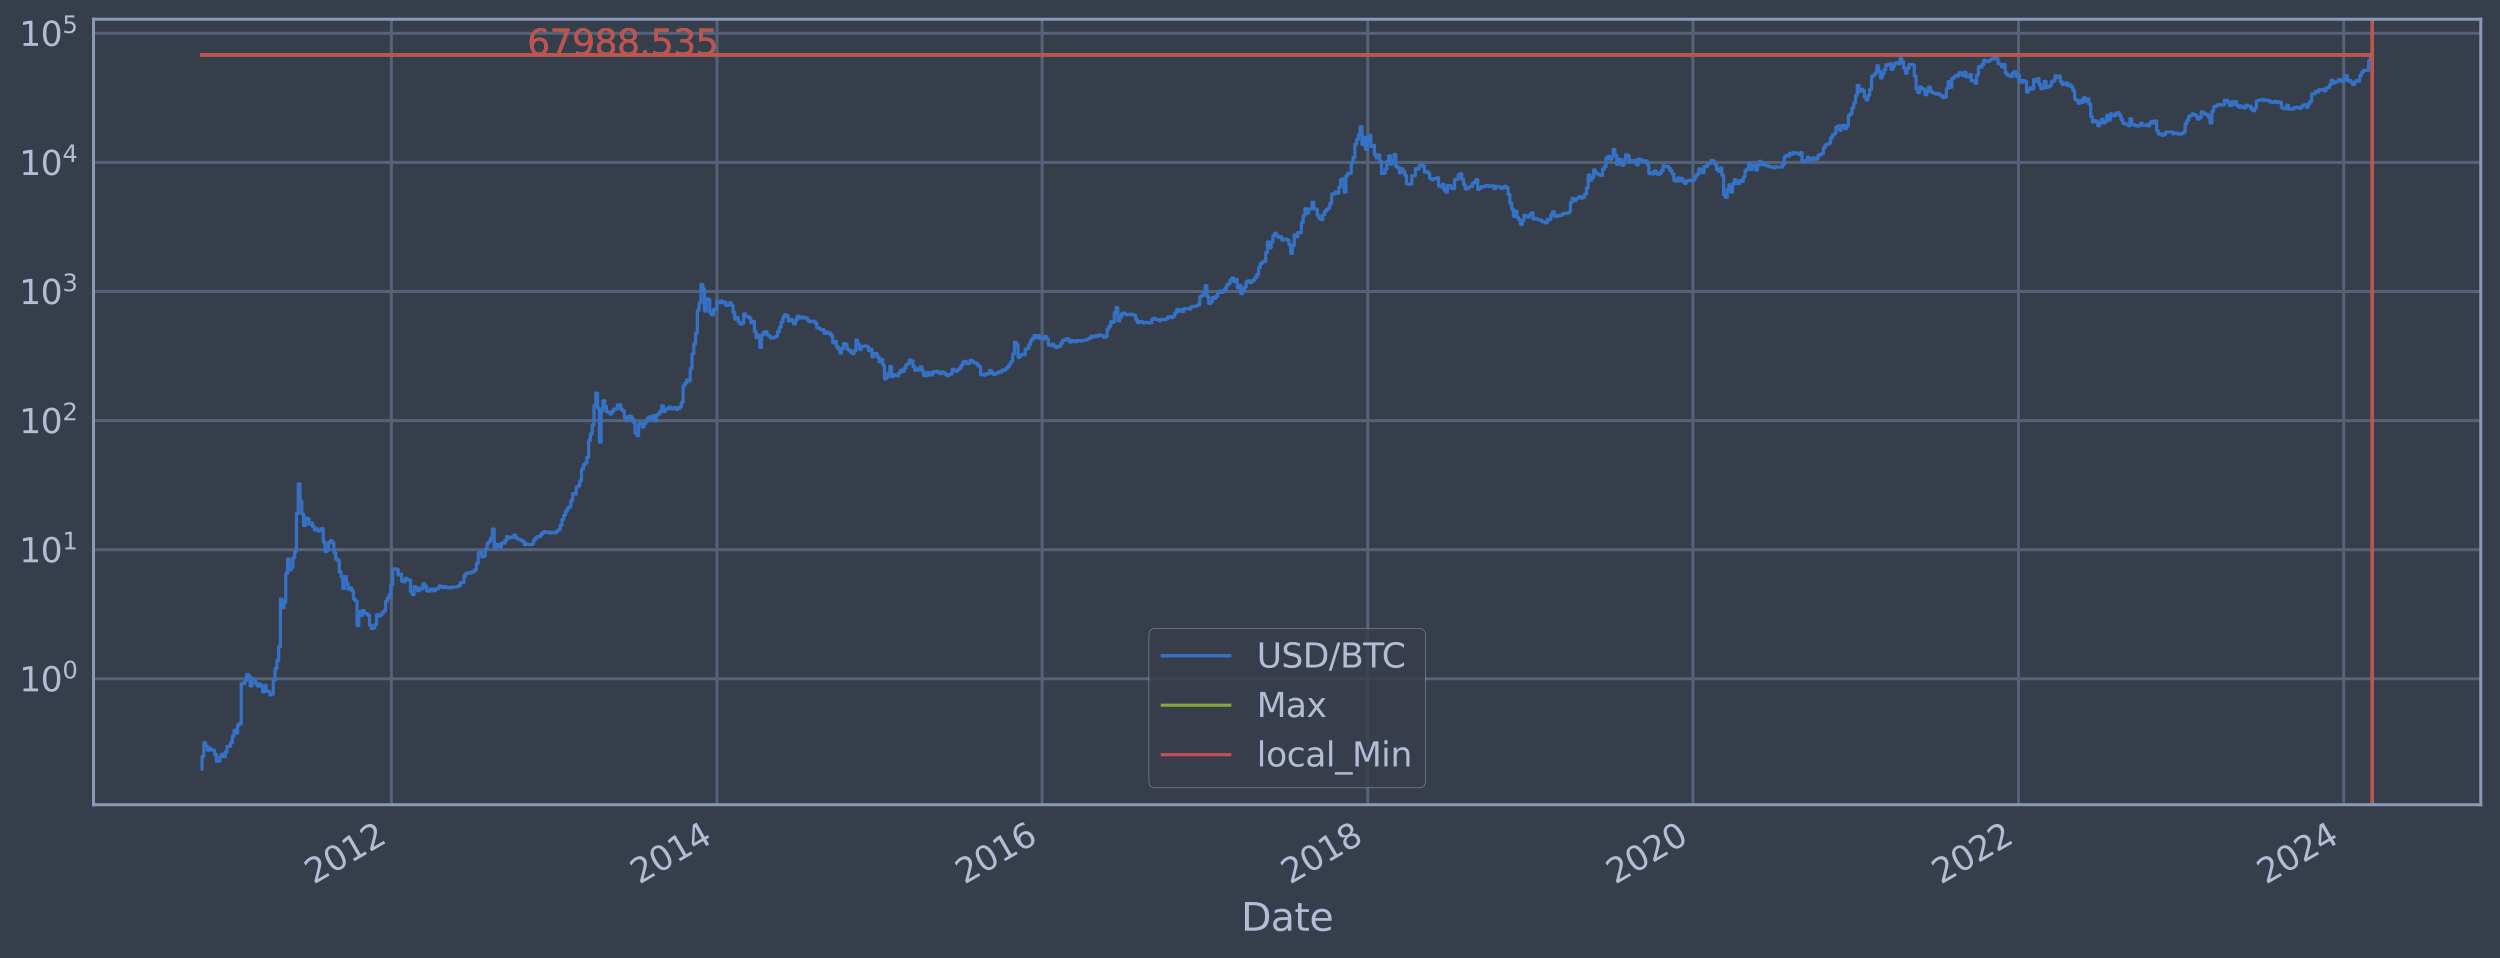 <?xml version="1.0" encoding="utf-8" standalone="no"?>
<!DOCTYPE svg PUBLIC "-//W3C//DTD SVG 1.1//EN"
  "http://www.w3.org/Graphics/SVG/1.1/DTD/svg11.dtd">
<svg xmlns:xlink="http://www.w3.org/1999/xlink" width="934.976pt" height="358.291pt" viewBox="0 0 934.976 358.291" xmlns="http://www.w3.org/2000/svg" version="1.1">
 <defs>
  <style type="text/css">*{stroke-linejoin: round; stroke-linecap: butt}</style>
 </defs>
 <g id="figure_1">
  <g id="patch_1">
   <path d="M 0 358.291 
L 934.976 358.291 
L 934.976 0 
L 0 0 
z
" style="fill: #373e4b"/>
  </g>
  <g id="axes_1">
   <g id="patch_2">
    <path d="M 34.976 300.96 
L 927.776 300.96 
L 927.776 7.2 
L 34.976 7.2 
z
" style="fill: #373e4b"/>
   </g>
   <g id="matplotlib.axis_1">
    <g id="xtick_1">
     <g id="line2d_1">
      <path d="M 146.358 300.96 
L 146.358 7.2 
" clip-path="url(#p9088517ca9)" style="fill: none; stroke: #546379; stroke-width: 1.12; stroke-linecap: square"/>
     </g>
     <g id="line2d_2"/>
     <g id="text_1">
      <!-- 2012 -->
      <g style="fill: #b1bed6" transform="translate(117.277 330.885) rotate(-30) scale(0.126 -0.126)">
       <defs>
        <path id="DejaVuSans-32" d="M 1228 531 
L 3431 531 
L 3431 0 
L 469 0 
L 469 531 
Q 828 903 1448 1529 
Q 2069 2156 2228 2338 
Q 2531 2678 2651 2914 
Q 2772 3150 2772 3378 
Q 2772 3750 2511 3984 
Q 2250 4219 1831 4219 
Q 1534 4219 1204 4116 
Q 875 4013 500 3803 
L 500 4441 
Q 881 4594 1212 4672 
Q 1544 4750 1819 4750 
Q 2544 4750 2975 4387 
Q 3406 4025 3406 3419 
Q 3406 3131 3298 2873 
Q 3191 2616 2906 2266 
Q 2828 2175 2409 1742 
Q 1991 1309 1228 531 
z
" transform="scale(0.016)"/>
        <path id="DejaVuSans-30" d="M 2034 4250 
Q 1547 4250 1301 3770 
Q 1056 3291 1056 2328 
Q 1056 1369 1301 889 
Q 1547 409 2034 409 
Q 2525 409 2770 889 
Q 3016 1369 3016 2328 
Q 3016 3291 2770 3770 
Q 2525 4250 2034 4250 
z
M 2034 4750 
Q 2819 4750 3233 4129 
Q 3647 3509 3647 2328 
Q 3647 1150 3233 529 
Q 2819 -91 2034 -91 
Q 1250 -91 836 529 
Q 422 1150 422 2328 
Q 422 3509 836 4129 
Q 1250 4750 2034 4750 
z
" transform="scale(0.016)"/>
        <path id="DejaVuSans-31" d="M 794 531 
L 1825 531 
L 1825 4091 
L 703 3866 
L 703 4441 
L 1819 4666 
L 2450 4666 
L 2450 531 
L 3481 531 
L 3481 0 
L 794 0 
L 794 531 
z
" transform="scale(0.016)"/>
       </defs>
       <use xlink:href="#DejaVuSans-32"/>
       <use xlink:href="#DejaVuSans-30" x="63.623"/>
       <use xlink:href="#DejaVuSans-31" x="127.246"/>
       <use xlink:href="#DejaVuSans-32" x="190.869"/>
      </g>
     </g>
    </g>
    <g id="xtick_2">
     <g id="line2d_3">
      <path d="M 268.134 300.96 
L 268.134 7.2 
" clip-path="url(#p9088517ca9)" style="fill: none; stroke: #546379; stroke-width: 1.12; stroke-linecap: square"/>
     </g>
     <g id="line2d_4"/>
     <g id="text_2">
      <!-- 2014 -->
      <g style="fill: #b1bed6" transform="translate(239.053 330.885) rotate(-30) scale(0.126 -0.126)">
       <defs>
        <path id="DejaVuSans-34" d="M 2419 4116 
L 825 1625 
L 2419 1625 
L 2419 4116 
z
M 2253 4666 
L 3047 4666 
L 3047 1625 
L 3713 1625 
L 3713 1100 
L 3047 1100 
L 3047 0 
L 2419 0 
L 2419 1100 
L 313 1100 
L 313 1709 
L 2253 4666 
z
" transform="scale(0.016)"/>
       </defs>
       <use xlink:href="#DejaVuSans-32"/>
       <use xlink:href="#DejaVuSans-30" x="63.623"/>
       <use xlink:href="#DejaVuSans-31" x="127.246"/>
       <use xlink:href="#DejaVuSans-34" x="190.869"/>
      </g>
     </g>
    </g>
    <g id="xtick_3">
     <g id="line2d_5">
      <path d="M 389.743 300.96 
L 389.743 7.2 
" clip-path="url(#p9088517ca9)" style="fill: none; stroke: #546379; stroke-width: 1.12; stroke-linecap: square"/>
     </g>
     <g id="line2d_6"/>
     <g id="text_3">
      <!-- 2016 -->
      <g style="fill: #b1bed6" transform="translate(360.662 330.885) rotate(-30) scale(0.126 -0.126)">
       <defs>
        <path id="DejaVuSans-36" d="M 2113 2584 
Q 1688 2584 1439 2293 
Q 1191 2003 1191 1497 
Q 1191 994 1439 701 
Q 1688 409 2113 409 
Q 2538 409 2786 701 
Q 3034 994 3034 1497 
Q 3034 2003 2786 2293 
Q 2538 2584 2113 2584 
z
M 3366 4563 
L 3366 3988 
Q 3128 4100 2886 4159 
Q 2644 4219 2406 4219 
Q 1781 4219 1451 3797 
Q 1122 3375 1075 2522 
Q 1259 2794 1537 2939 
Q 1816 3084 2150 3084 
Q 2853 3084 3261 2657 
Q 3669 2231 3669 1497 
Q 3669 778 3244 343 
Q 2819 -91 2113 -91 
Q 1303 -91 875 529 
Q 447 1150 447 2328 
Q 447 3434 972 4092 
Q 1497 4750 2381 4750 
Q 2619 4750 2861 4703 
Q 3103 4656 3366 4563 
z
" transform="scale(0.016)"/>
       </defs>
       <use xlink:href="#DejaVuSans-32"/>
       <use xlink:href="#DejaVuSans-30" x="63.623"/>
       <use xlink:href="#DejaVuSans-31" x="127.246"/>
       <use xlink:href="#DejaVuSans-36" x="190.869"/>
      </g>
     </g>
    </g>
    <g id="xtick_4">
     <g id="line2d_7">
      <path d="M 511.519 300.96 
L 511.519 7.2 
" clip-path="url(#p9088517ca9)" style="fill: none; stroke: #546379; stroke-width: 1.12; stroke-linecap: square"/>
     </g>
     <g id="line2d_8"/>
     <g id="text_4">
      <!-- 2018 -->
      <g style="fill: #b1bed6" transform="translate(482.438 330.885) rotate(-30) scale(0.126 -0.126)">
       <defs>
        <path id="DejaVuSans-38" d="M 2034 2216 
Q 1584 2216 1326 1975 
Q 1069 1734 1069 1313 
Q 1069 891 1326 650 
Q 1584 409 2034 409 
Q 2484 409 2743 651 
Q 3003 894 3003 1313 
Q 3003 1734 2745 1975 
Q 2488 2216 2034 2216 
z
M 1403 2484 
Q 997 2584 770 2862 
Q 544 3141 544 3541 
Q 544 4100 942 4425 
Q 1341 4750 2034 4750 
Q 2731 4750 3128 4425 
Q 3525 4100 3525 3541 
Q 3525 3141 3298 2862 
Q 3072 2584 2669 2484 
Q 3125 2378 3379 2068 
Q 3634 1759 3634 1313 
Q 3634 634 3220 271 
Q 2806 -91 2034 -91 
Q 1263 -91 848 271 
Q 434 634 434 1313 
Q 434 1759 690 2068 
Q 947 2378 1403 2484 
z
M 1172 3481 
Q 1172 3119 1398 2916 
Q 1625 2713 2034 2713 
Q 2441 2713 2670 2916 
Q 2900 3119 2900 3481 
Q 2900 3844 2670 4047 
Q 2441 4250 2034 4250 
Q 1625 4250 1398 4047 
Q 1172 3844 1172 3481 
z
" transform="scale(0.016)"/>
       </defs>
       <use xlink:href="#DejaVuSans-32"/>
       <use xlink:href="#DejaVuSans-30" x="63.623"/>
       <use xlink:href="#DejaVuSans-31" x="127.246"/>
       <use xlink:href="#DejaVuSans-38" x="190.869"/>
      </g>
     </g>
    </g>
    <g id="xtick_5">
     <g id="line2d_9">
      <path d="M 633.129 300.96 
L 633.129 7.2 
" clip-path="url(#p9088517ca9)" style="fill: none; stroke: #546379; stroke-width: 1.12; stroke-linecap: square"/>
     </g>
     <g id="line2d_10"/>
     <g id="text_5">
      <!-- 2020 -->
      <g style="fill: #b1bed6" transform="translate(604.048 330.885) rotate(-30) scale(0.126 -0.126)">
       <use xlink:href="#DejaVuSans-32"/>
       <use xlink:href="#DejaVuSans-30" x="63.623"/>
       <use xlink:href="#DejaVuSans-32" x="127.246"/>
       <use xlink:href="#DejaVuSans-30" x="190.869"/>
      </g>
     </g>
    </g>
    <g id="xtick_6">
     <g id="line2d_11">
      <path d="M 754.905 300.96 
L 754.905 7.2 
" clip-path="url(#p9088517ca9)" style="fill: none; stroke: #546379; stroke-width: 1.12; stroke-linecap: square"/>
     </g>
     <g id="line2d_12"/>
     <g id="text_6">
      <!-- 2022 -->
      <g style="fill: #b1bed6" transform="translate(725.824 330.885) rotate(-30) scale(0.126 -0.126)">
       <use xlink:href="#DejaVuSans-32"/>
       <use xlink:href="#DejaVuSans-30" x="63.623"/>
       <use xlink:href="#DejaVuSans-32" x="127.246"/>
       <use xlink:href="#DejaVuSans-32" x="190.869"/>
      </g>
     </g>
    </g>
    <g id="xtick_7">
     <g id="line2d_13">
      <path d="M 876.514 300.96 
L 876.514 7.2 
" clip-path="url(#p9088517ca9)" style="fill: none; stroke: #546379; stroke-width: 1.12; stroke-linecap: square"/>
     </g>
     <g id="line2d_14"/>
     <g id="text_7">
      <!-- 2024 -->
      <g style="fill: #b1bed6" transform="translate(847.433 330.885) rotate(-30) scale(0.126 -0.126)">
       <use xlink:href="#DejaVuSans-32"/>
       <use xlink:href="#DejaVuSans-30" x="63.623"/>
       <use xlink:href="#DejaVuSans-32" x="127.246"/>
       <use xlink:href="#DejaVuSans-34" x="190.869"/>
      </g>
     </g>
    </g>
    <g id="text_8">
     <!-- Date -->
     <g style="fill: #b1bed6" transform="translate(464.167 348.096) scale(0.144 -0.144)">
      <defs>
       <path id="DejaVuSans-44" d="M 1259 4147 
L 1259 519 
L 2022 519 
Q 2988 519 3436 956 
Q 3884 1394 3884 2338 
Q 3884 3275 3436 3711 
Q 2988 4147 2022 4147 
L 1259 4147 
z
M 628 4666 
L 1925 4666 
Q 3281 4666 3915 4102 
Q 4550 3538 4550 2338 
Q 4550 1131 3912 565 
Q 3275 0 1925 0 
L 628 0 
L 628 4666 
z
" transform="scale(0.016)"/>
       <path id="DejaVuSans-61" d="M 2194 1759 
Q 1497 1759 1228 1600 
Q 959 1441 959 1056 
Q 959 750 1161 570 
Q 1363 391 1709 391 
Q 2188 391 2477 730 
Q 2766 1069 2766 1631 
L 2766 1759 
L 2194 1759 
z
M 3341 1997 
L 3341 0 
L 2766 0 
L 2766 531 
Q 2569 213 2275 61 
Q 1981 -91 1556 -91 
Q 1019 -91 701 211 
Q 384 513 384 1019 
Q 384 1609 779 1909 
Q 1175 2209 1959 2209 
L 2766 2209 
L 2766 2266 
Q 2766 2663 2505 2880 
Q 2244 3097 1772 3097 
Q 1472 3097 1187 3025 
Q 903 2953 641 2809 
L 641 3341 
Q 956 3463 1253 3523 
Q 1550 3584 1831 3584 
Q 2591 3584 2966 3190 
Q 3341 2797 3341 1997 
z
" transform="scale(0.016)"/>
       <path id="DejaVuSans-74" d="M 1172 4494 
L 1172 3500 
L 2356 3500 
L 2356 3053 
L 1172 3053 
L 1172 1153 
Q 1172 725 1289 603 
Q 1406 481 1766 481 
L 2356 481 
L 2356 0 
L 1766 0 
Q 1100 0 847 248 
Q 594 497 594 1153 
L 594 3053 
L 172 3053 
L 172 3500 
L 594 3500 
L 594 4494 
L 1172 4494 
z
" transform="scale(0.016)"/>
       <path id="DejaVuSans-65" d="M 3597 1894 
L 3597 1613 
L 953 1613 
Q 991 1019 1311 708 
Q 1631 397 2203 397 
Q 2534 397 2845 478 
Q 3156 559 3463 722 
L 3463 178 
Q 3153 47 2828 -22 
Q 2503 -91 2169 -91 
Q 1331 -91 842 396 
Q 353 884 353 1716 
Q 353 2575 817 3079 
Q 1281 3584 2069 3584 
Q 2775 3584 3186 3129 
Q 3597 2675 3597 1894 
z
M 3022 2063 
Q 3016 2534 2758 2815 
Q 2500 3097 2075 3097 
Q 1594 3097 1305 2825 
Q 1016 2553 972 2059 
L 3022 2063 
z
" transform="scale(0.016)"/>
      </defs>
      <use xlink:href="#DejaVuSans-44"/>
      <use xlink:href="#DejaVuSans-61" x="77.002"/>
      <use xlink:href="#DejaVuSans-74" x="138.281"/>
      <use xlink:href="#DejaVuSans-65" x="177.49"/>
     </g>
    </g>
   </g>
   <g id="matplotlib.axis_2">
    <g id="ytick_1">
     <g id="line2d_15">
      <path d="M 34.976 253.861 
L 927.776 253.861 
" clip-path="url(#p9088517ca9)" style="fill: none; stroke: #546379; stroke-width: 1.12; stroke-linecap: square"/>
     </g>
     <g id="line2d_16"/>
     <g id="text_9">
      <!-- $\mathdefault{10^{0}}$ -->
      <g style="fill: #b1bed6" transform="translate(7.2 258.648) scale(0.126 -0.126)">
       <use xlink:href="#DejaVuSans-31" transform="translate(0 0.766)"/>
       <use xlink:href="#DejaVuSans-30" transform="translate(63.623 0.766)"/>
       <use xlink:href="#DejaVuSans-30" transform="translate(128.203 39.047) scale(0.7)"/>
      </g>
     </g>
    </g>
    <g id="ytick_2">
     <g id="line2d_17">
      <path d="M 34.976 205.582 
L 927.776 205.582 
" clip-path="url(#p9088517ca9)" style="fill: none; stroke: #546379; stroke-width: 1.12; stroke-linecap: square"/>
     </g>
     <g id="line2d_18"/>
     <g id="text_10">
      <!-- $\mathdefault{10^{1}}$ -->
      <g style="fill: #b1bed6" transform="translate(7.2 210.369) scale(0.126 -0.126)">
       <use xlink:href="#DejaVuSans-31" transform="translate(0 0.684)"/>
       <use xlink:href="#DejaVuSans-30" transform="translate(63.623 0.684)"/>
       <use xlink:href="#DejaVuSans-31" transform="translate(128.203 38.966) scale(0.7)"/>
      </g>
     </g>
    </g>
    <g id="ytick_3">
     <g id="line2d_19">
      <path d="M 34.976 157.302 
L 927.776 157.302 
" clip-path="url(#p9088517ca9)" style="fill: none; stroke: #546379; stroke-width: 1.12; stroke-linecap: square"/>
     </g>
     <g id="line2d_20"/>
     <g id="text_11">
      <!-- $\mathdefault{10^{2}}$ -->
      <g style="fill: #b1bed6" transform="translate(7.2 162.089) scale(0.126 -0.126)">
       <use xlink:href="#DejaVuSans-31" transform="translate(0 0.766)"/>
       <use xlink:href="#DejaVuSans-30" transform="translate(63.623 0.766)"/>
       <use xlink:href="#DejaVuSans-32" transform="translate(128.203 39.047) scale(0.7)"/>
      </g>
     </g>
    </g>
    <g id="ytick_4">
     <g id="line2d_21">
      <path d="M 34.976 109.022 
L 927.776 109.022 
" clip-path="url(#p9088517ca9)" style="fill: none; stroke: #546379; stroke-width: 1.12; stroke-linecap: square"/>
     </g>
     <g id="line2d_22"/>
     <g id="text_12">
      <!-- $\mathdefault{10^{3}}$ -->
      <g style="fill: #b1bed6" transform="translate(7.2 113.809) scale(0.126 -0.126)">
       <defs>
        <path id="DejaVuSans-33" d="M 2597 2516 
Q 3050 2419 3304 2112 
Q 3559 1806 3559 1356 
Q 3559 666 3084 287 
Q 2609 -91 1734 -91 
Q 1441 -91 1130 -33 
Q 819 25 488 141 
L 488 750 
Q 750 597 1062 519 
Q 1375 441 1716 441 
Q 2309 441 2620 675 
Q 2931 909 2931 1356 
Q 2931 1769 2642 2001 
Q 2353 2234 1838 2234 
L 1294 2234 
L 1294 2753 
L 1863 2753 
Q 2328 2753 2575 2939 
Q 2822 3125 2822 3475 
Q 2822 3834 2567 4026 
Q 2313 4219 1838 4219 
Q 1578 4219 1281 4162 
Q 984 4106 628 3988 
L 628 4550 
Q 988 4650 1302 4700 
Q 1616 4750 1894 4750 
Q 2613 4750 3031 4423 
Q 3450 4097 3450 3541 
Q 3450 3153 3228 2886 
Q 3006 2619 2597 2516 
z
" transform="scale(0.016)"/>
       </defs>
       <use xlink:href="#DejaVuSans-31" transform="translate(0 0.766)"/>
       <use xlink:href="#DejaVuSans-30" transform="translate(63.623 0.766)"/>
       <use xlink:href="#DejaVuSans-33" transform="translate(128.203 39.047) scale(0.7)"/>
      </g>
     </g>
    </g>
    <g id="ytick_5">
     <g id="line2d_23">
      <path d="M 34.976 60.742 
L 927.776 60.742 
" clip-path="url(#p9088517ca9)" style="fill: none; stroke: #546379; stroke-width: 1.12; stroke-linecap: square"/>
     </g>
     <g id="line2d_24"/>
     <g id="text_13">
      <!-- $\mathdefault{10^{4}}$ -->
      <g style="fill: #b1bed6" transform="translate(7.2 65.529) scale(0.126 -0.126)">
       <use xlink:href="#DejaVuSans-31" transform="translate(0 0.684)"/>
       <use xlink:href="#DejaVuSans-30" transform="translate(63.623 0.684)"/>
       <use xlink:href="#DejaVuSans-34" transform="translate(128.203 38.966) scale(0.7)"/>
      </g>
     </g>
    </g>
    <g id="ytick_6">
     <g id="line2d_25">
      <path d="M 34.976 12.463 
L 927.776 12.463 
" clip-path="url(#p9088517ca9)" style="fill: none; stroke: #546379; stroke-width: 1.12; stroke-linecap: square"/>
     </g>
     <g id="line2d_26"/>
     <g id="text_14">
      <!-- $\mathdefault{10^{5}}$ -->
      <g style="fill: #b1bed6" transform="translate(7.2 17.25) scale(0.126 -0.126)">
       <defs>
        <path id="DejaVuSans-35" d="M 691 4666 
L 3169 4666 
L 3169 4134 
L 1269 4134 
L 1269 2991 
Q 1406 3038 1543 3061 
Q 1681 3084 1819 3084 
Q 2600 3084 3056 2656 
Q 3513 2228 3513 1497 
Q 3513 744 3044 326 
Q 2575 -91 1722 -91 
Q 1428 -91 1123 -41 
Q 819 9 494 109 
L 494 744 
Q 775 591 1075 516 
Q 1375 441 1709 441 
Q 2250 441 2565 725 
Q 2881 1009 2881 1497 
Q 2881 1984 2565 2268 
Q 2250 2553 1709 2553 
Q 1456 2553 1204 2497 
Q 953 2441 691 2322 
L 691 4666 
z
" transform="scale(0.016)"/>
       </defs>
       <use xlink:href="#DejaVuSans-31" transform="translate(0 0.684)"/>
       <use xlink:href="#DejaVuSans-30" transform="translate(63.623 0.684)"/>
       <use xlink:href="#DejaVuSans-35" transform="translate(128.203 38.966) scale(0.7)"/>
      </g>
     </g>
    </g>
    <g id="ytick_7">
     <g id="line2d_27"/>
    </g>
    <g id="ytick_8">
     <g id="line2d_28"/>
    </g>
    <g id="ytick_9">
     <g id="line2d_29"/>
    </g>
    <g id="ytick_10">
     <g id="line2d_30"/>
    </g>
    <g id="ytick_11">
     <g id="line2d_31"/>
    </g>
    <g id="ytick_12">
     <g id="line2d_32"/>
    </g>
    <g id="ytick_13">
     <g id="line2d_33"/>
    </g>
    <g id="ytick_14">
     <g id="line2d_34"/>
    </g>
    <g id="ytick_15">
     <g id="line2d_35"/>
    </g>
    <g id="ytick_16">
     <g id="line2d_36"/>
    </g>
    <g id="ytick_17">
     <g id="line2d_37"/>
    </g>
    <g id="ytick_18">
     <g id="line2d_38"/>
    </g>
    <g id="ytick_19">
     <g id="line2d_39"/>
    </g>
    <g id="ytick_20">
     <g id="line2d_40"/>
    </g>
    <g id="ytick_21">
     <g id="line2d_41"/>
    </g>
    <g id="ytick_22">
     <g id="line2d_42"/>
    </g>
    <g id="ytick_23">
     <g id="line2d_43"/>
    </g>
    <g id="ytick_24">
     <g id="line2d_44"/>
    </g>
    <g id="ytick_25">
     <g id="line2d_45"/>
    </g>
    <g id="ytick_26">
     <g id="line2d_46"/>
    </g>
    <g id="ytick_27">
     <g id="line2d_47"/>
    </g>
    <g id="ytick_28">
     <g id="line2d_48"/>
    </g>
    <g id="ytick_29">
     <g id="line2d_49"/>
    </g>
    <g id="ytick_30">
     <g id="line2d_50"/>
    </g>
    <g id="ytick_31">
     <g id="line2d_51"/>
    </g>
    <g id="ytick_32">
     <g id="line2d_52"/>
    </g>
    <g id="ytick_33">
     <g id="line2d_53"/>
    </g>
    <g id="ytick_34">
     <g id="line2d_54"/>
    </g>
    <g id="ytick_35">
     <g id="line2d_55"/>
    </g>
    <g id="ytick_36">
     <g id="line2d_56"/>
    </g>
    <g id="ytick_37">
     <g id="line2d_57"/>
    </g>
    <g id="ytick_38">
     <g id="line2d_58"/>
    </g>
    <g id="ytick_39">
     <g id="line2d_59"/>
    </g>
    <g id="ytick_40">
     <g id="line2d_60"/>
    </g>
    <g id="ytick_41">
     <g id="line2d_61"/>
    </g>
    <g id="ytick_42">
     <g id="line2d_62"/>
    </g>
    <g id="ytick_43">
     <g id="line2d_63"/>
    </g>
    <g id="ytick_44">
     <g id="line2d_64"/>
    </g>
    <g id="ytick_45">
     <g id="line2d_65"/>
    </g>
    <g id="ytick_46">
     <g id="line2d_66"/>
    </g>
    <g id="ytick_47">
     <g id="line2d_67"/>
    </g>
    <g id="ytick_48">
     <g id="line2d_68"/>
    </g>
    <g id="ytick_49">
     <g id="line2d_69"/>
    </g>
    <g id="ytick_50">
     <g id="line2d_70"/>
    </g>
    <g id="ytick_51">
     <g id="line2d_71"/>
    </g>
    <g id="ytick_52">
     <g id="line2d_72"/>
    </g>
    <g id="ytick_53">
     <g id="line2d_73"/>
    </g>
    <g id="ytick_54">
     <g id="line2d_74"/>
    </g>
   </g>
   <g id="line2d_75">
    <path d="M 75.558 287.607 
L 75.558 282.928 
L 76.224 282.928 
L 76.224 277.752 
L 76.891 277.752 
L 76.891 279.106 
L 77.557 279.106 
L 77.557 280.552 
L 78.223 280.552 
L 78.223 279.816 
L 78.89 279.816 
L 78.89 280.552 
L 80.222 280.552 
L 80.222 282.106 
L 80.889 282.106 
L 80.889 284.677 
L 82.221 284.677 
L 82.221 282.928 
L 82.888 282.928 
L 82.888 282.106 
L 83.554 282.106 
L 83.554 282.928 
L 84.22 282.928 
L 84.22 281.315 
L 84.887 281.315 
L 84.887 279.106 
L 86.219 279.106 
L 86.219 277.752 
L 86.886 277.752 
L 86.886 275.283 
L 87.552 275.283 
L 87.552 273.074 
L 88.219 273.074 
L 88.219 274.149 
L 88.885 274.149 
L 88.885 271.075 
L 89.551 271.075 
L 89.551 270.604 
L 90.218 270.604 
L 90.218 255.61 
L 91.55 255.61 
L 91.55 254.5 
L 92.217 254.5 
L 92.217 252.248 
L 92.883 252.248 
L 92.883 252.838 
L 93.549 252.838 
L 93.549 256.542 
L 94.216 256.542 
L 94.216 253.861 
L 94.882 253.861 
L 94.882 254.5 
L 95.548 254.5 
L 95.548 255.61 
L 96.215 255.61 
L 96.215 256.542 
L 96.881 256.542 
L 96.881 255.839 
L 97.547 255.839 
L 97.547 256.781 
L 98.214 256.781 
L 98.214 258.804 
L 98.88 258.804 
L 98.88 256.305 
L 99.547 256.305 
L 99.547 258.54 
L 100.879 258.54 
L 100.879 259.893 
L 101.546 259.893 
L 101.546 259.616 
L 102.212 259.616 
L 102.212 254.285 
L 102.878 254.285 
L 102.878 250.038 
L 103.545 250.038 
L 103.545 247.108 
L 104.211 247.108 
L 104.211 241.771 
L 104.877 241.771 
L 104.877 224.073 
L 105.544 224.073 
L 105.544 227.237 
L 106.21 227.237 
L 106.21 225.271 
L 106.876 225.271 
L 106.876 214.453 
L 107.543 214.453 
L 107.543 209.063 
L 108.209 209.063 
L 108.209 213.12 
L 108.875 213.12 
L 108.875 212.267 
L 109.542 212.267 
L 109.542 208.55 
L 110.208 208.55 
L 110.208 206.285 
L 110.875 206.285 
L 110.875 192.068 
L 111.541 192.068 
L 111.541 180.971 
L 112.207 180.971 
L 112.207 187.524 
L 112.874 187.524 
L 112.874 192.267 
L 113.54 192.267 
L 113.54 196.542 
L 114.206 196.542 
L 114.206 193.752 
L 114.873 193.752 
L 114.873 194.028 
L 115.539 194.028 
L 115.539 196.07 
L 116.205 196.07 
L 116.205 195.596 
L 116.872 195.596 
L 116.872 196.982 
L 117.538 196.982 
L 117.538 198.155 
L 118.204 198.155 
L 118.204 197.733 
L 118.871 197.733 
L 118.871 198.632 
L 119.537 198.632 
L 119.537 198.377 
L 120.203 198.377 
L 120.203 197.675 
L 120.87 197.675 
L 120.87 202.651 
L 121.536 202.651 
L 121.536 206.307 
L 122.203 206.307 
L 122.203 205.729 
L 122.869 205.729 
L 122.869 202.908 
L 123.535 202.908 
L 123.535 202.2 
L 124.202 202.2 
L 124.202 203.019 
L 124.868 203.019 
L 124.868 206.701 
L 125.534 206.701 
L 125.534 209.088 
L 126.201 209.088 
L 126.201 209.564 
L 126.867 209.564 
L 126.867 213.792 
L 127.533 213.792 
L 127.533 215.639 
L 128.2 215.639 
L 128.2 220.031 
L 128.866 220.031 
L 128.866 215.673 
L 129.532 215.673 
L 129.532 218.155 
L 130.199 218.155 
L 130.199 220.368 
L 130.865 220.368 
L 130.865 219.865 
L 131.531 219.865 
L 131.531 221.015 
L 132.198 221.015 
L 132.198 223.972 
L 132.864 223.972 
L 132.864 224.742 
L 133.531 224.742 
L 133.531 233.907 
L 134.197 233.907 
L 134.197 228.701 
L 134.863 228.701 
L 134.863 230.138 
L 135.53 230.138 
L 135.53 228.325 
L 136.196 228.325 
L 136.196 229.342 
L 136.862 229.342 
L 136.862 229.538 
L 137.529 229.538 
L 137.529 230.071 
L 138.195 230.071 
L 138.195 233.826 
L 138.861 233.826 
L 138.861 235.072 
L 139.528 235.072 
L 139.528 234.817 
L 140.194 234.817 
L 140.194 233.506 
L 140.86 233.506 
L 140.86 229.87 
L 141.527 229.87 
L 141.527 230.411 
L 142.193 230.411 
L 142.193 230.004 
L 142.859 230.004 
L 142.859 229.083 
L 143.526 229.083 
L 143.526 228.45 
L 144.192 228.45 
L 144.192 224.899 
L 144.859 224.899 
L 144.859 223.523 
L 145.525 223.523 
L 145.525 222.465 
L 146.191 222.465 
L 146.191 218.618 
L 146.858 218.618 
L 146.858 212.881 
L 147.524 212.881 
L 147.524 212.763 
L 148.19 212.763 
L 148.19 212.941 
L 148.857 212.941 
L 148.857 215.038 
L 149.523 215.038 
L 149.523 214.711 
L 150.189 214.711 
L 150.189 217.368 
L 150.856 217.368 
L 150.856 217.553 
L 151.522 217.553 
L 151.522 216.327 
L 152.188 216.327 
L 152.188 216.859 
L 153.521 216.931 
L 153.521 221.235 
L 154.187 221.235 
L 154.187 222.324 
L 154.854 222.324 
L 154.854 219.414 
L 155.52 219.414 
L 155.52 220.199 
L 156.187 220.199 
L 156.187 220.927 
L 156.853 220.927 
L 156.853 219.907 
L 157.519 219.907 
L 157.519 220.199 
L 158.186 220.199 
L 158.186 218.347 
L 158.852 218.347 
L 158.852 219.172 
L 159.518 219.172 
L 159.518 220.927 
L 160.185 220.927 
L 160.185 221.103 
L 160.851 221.103 
L 160.851 220.368 
L 162.184 220.284 
L 162.184 220.971 
L 162.85 220.971 
L 162.85 220.241 
L 164.183 220.157 
L 164.183 219.132 
L 164.849 219.132 
L 164.849 219.333 
L 165.515 219.333 
L 165.515 219.741 
L 166.182 219.741 
L 166.182 219.374 
L 166.848 219.374 
L 166.848 219.7 
L 168.181 219.7 
L 168.181 219.907 
L 168.847 219.907 
L 168.847 219.577 
L 170.846 219.495 
L 170.846 219.374 
L 171.513 219.374 
L 171.513 219.012 
L 172.179 219.012 
L 172.179 217.889 
L 173.512 217.814 
L 173.512 215.369 
L 174.178 215.369 
L 174.178 214.421 
L 174.844 214.421 
L 174.844 214.167 
L 175.511 214.167 
L 175.511 214.358 
L 176.177 214.358 
L 176.177 213.947 
L 176.843 213.947 
L 176.843 213.792 
L 177.51 213.792 
L 177.51 213.12 
L 178.176 213.12 
L 178.176 210.657 
L 178.843 210.657 
L 178.843 206.723 
L 179.509 206.723 
L 179.509 206.591 
L 180.175 206.591 
L 180.175 208.262 
L 180.842 208.262 
L 180.842 207.907 
L 181.508 207.907 
L 181.508 205.331 
L 182.174 205.331 
L 182.174 203.149 
L 182.841 203.149 
L 182.841 202.47 
L 183.507 202.47 
L 183.507 201.241 
L 184.173 201.241 
L 184.173 197.82 
L 184.84 197.82 
L 184.84 205.043 
L 185.506 205.043 
L 185.506 203.602 
L 186.172 203.602 
L 186.172 203.755 
L 186.839 203.755 
L 186.839 204.519 
L 187.505 204.519 
L 187.505 203.075 
L 188.838 203.131 
L 188.838 202.04 
L 189.504 202.04 
L 189.504 200.686 
L 190.171 200.686 
L 190.171 201.275 
L 190.837 201.275 
L 190.837 200.97 
L 191.503 200.97 
L 191.503 200.769 
L 192.17 200.769 
L 192.17 200.129 
L 192.836 200.129 
L 192.836 201.241 
L 193.502 201.241 
L 193.502 201.585 
L 194.169 201.585 
L 194.169 201.794 
L 194.835 201.794 
L 194.835 202.111 
L 195.501 202.111 
L 195.501 202.542 
L 196.168 202.542 
L 196.168 203.717 
L 196.834 203.717 
L 196.834 203.469 
L 197.5 203.469 
L 197.5 203.64 
L 198.833 203.679 
L 198.833 203.45 
L 199.499 203.45 
L 199.499 202.076 
L 200.166 202.076 
L 200.166 201.207 
L 200.832 201.207 
L 200.832 200.702 
L 202.165 200.636 
L 202.165 199.936 
L 202.831 199.936 
L 202.831 199.212 
L 203.498 199.212 
L 203.498 198.828 
L 204.164 198.828 
L 204.164 199.088 
L 205.497 198.981 
L 205.497 199.367 
L 206.163 199.367 
L 206.163 199.057 
L 206.829 199.057 
L 206.829 199.258 
L 208.162 199.227 
L 208.162 198.541 
L 208.828 198.541 
L 208.828 198.067 
L 209.495 198.067 
L 209.495 196.352 
L 210.161 196.352 
L 210.161 194.296 
L 210.827 194.296 
L 210.827 192.637 
L 211.494 192.637 
L 211.494 191.28 
L 212.16 191.28 
L 212.16 190.025 
L 212.827 190.025 
L 212.827 189.502 
L 213.493 189.502 
L 213.493 187.251 
L 214.159 187.251 
L 214.159 184.601 
L 214.826 184.601 
L 214.826 184.771 
L 215.492 184.771 
L 215.492 182.186 
L 216.158 182.186 
L 216.158 181.724 
L 216.825 181.724 
L 216.825 179.768 
L 217.491 179.768 
L 217.491 175.491 
L 218.157 175.491 
L 218.157 173.767 
L 218.824 173.767 
L 218.824 173.195 
L 219.49 173.195 
L 219.49 170.965 
L 220.156 170.965 
L 220.156 164.706 
L 220.823 164.706 
L 220.823 162.3 
L 221.489 162.3 
L 221.489 158.937 
L 222.155 158.937 
L 222.155 151.64 
L 222.822 151.64 
L 222.822 147.019 
L 223.488 147.019 
L 223.488 152.64 
L 224.155 152.64 
L 224.155 165.357 
L 224.821 165.357 
L 224.821 153.669 
L 225.487 153.669 
L 225.487 149.876 
L 226.154 149.876 
L 226.154 152.044 
L 226.82 152.044 
L 226.82 154.01 
L 227.486 154.01 
L 227.486 154.193 
L 228.153 154.193 
L 228.153 154.797 
L 228.819 154.797 
L 228.819 153.833 
L 229.485 153.833 
L 229.485 152.907 
L 230.818 153.012 
L 230.818 151.482 
L 232.151 151.433 
L 232.151 153.06 
L 232.817 153.06 
L 232.817 153.66 
L 233.483 153.66 
L 233.483 156.06 
L 234.15 156.06 
L 234.15 157.306 
L 234.816 157.306 
L 234.816 155.807 
L 235.483 155.807 
L 235.483 155.62 
L 236.149 155.62 
L 236.149 156.479 
L 236.815 156.479 
L 236.815 157.887 
L 237.482 157.887 
L 237.482 161.97 
L 238.148 161.97 
L 238.148 162.921 
L 238.814 162.921 
L 238.814 158.601 
L 239.481 158.601 
L 239.481 157.93 
L 240.147 157.93 
L 240.147 159.654 
L 240.813 159.654 
L 240.813 158.486 
L 241.48 158.486 
L 241.48 157.576 
L 242.146 157.576 
L 242.146 156.355 
L 242.812 156.355 
L 242.812 155.938 
L 243.479 155.938 
L 243.479 156.723 
L 244.145 156.723 
L 244.145 155.428 
L 244.811 155.428 
L 244.811 157.363 
L 245.478 157.363 
L 245.478 155.222 
L 246.144 155.222 
L 246.144 154.687 
L 246.811 154.687 
L 246.811 153.743 
L 247.477 153.743 
L 247.477 151.786 
L 248.143 151.786 
L 248.143 153.901 
L 248.81 153.901 
L 248.81 153.129 
L 249.476 153.129 
L 249.476 152.783 
L 250.142 152.783 
L 250.142 152.27 
L 250.809 152.27 
L 250.809 152.973 
L 251.475 152.973 
L 251.475 152.682 
L 252.141 152.682 
L 252.141 152.414 
L 252.808 152.414 
L 252.808 153.143 
L 253.474 153.143 
L 253.474 152.771 
L 254.14 152.771 
L 254.14 152.193 
L 254.807 152.193 
L 254.807 150.52 
L 255.473 150.52 
L 255.473 144.276 
L 256.139 144.276 
L 256.139 143.264 
L 256.806 143.264 
L 256.806 142.057 
L 257.472 142.057 
L 257.472 142.456 
L 258.139 142.456 
L 258.139 137.873 
L 258.805 137.873 
L 258.805 132.268 
L 259.471 132.268 
L 259.471 128.605 
L 260.138 128.605 
L 260.138 124.631 
L 260.804 124.631 
L 260.804 116.004 
L 261.47 116.004 
L 261.47 113.323 
L 262.137 113.323 
L 262.137 106.386 
L 262.803 106.386 
L 262.803 107.995 
L 263.469 107.995 
L 263.469 116.324 
L 264.136 116.324 
L 264.136 111.777 
L 264.802 111.777 
L 264.802 112.112 
L 265.468 112.112 
L 265.468 116.946 
L 266.135 116.946 
L 266.135 117.735 
L 266.801 117.735 
L 266.801 115.795 
L 267.467 115.795 
L 267.467 115.564 
L 268.134 115.564 
L 268.134 112.961 
L 268.8 112.961 
L 268.8 113.099 
L 269.467 113.099 
L 269.467 112.577 
L 270.133 112.577 
L 270.133 113.256 
L 270.799 113.256 
L 270.799 112.984 
L 271.466 112.984 
L 271.466 114.231 
L 272.132 114.231 
L 272.132 114.082 
L 272.798 114.082 
L 272.798 113.258 
L 273.465 113.258 
L 273.465 114.205 
L 274.131 114.205 
L 274.131 116.883 
L 274.797 116.883 
L 274.797 119.386 
L 275.464 119.386 
L 275.464 118.711 
L 276.13 118.711 
L 276.13 120.462 
L 276.796 120.462 
L 276.796 121.198 
L 277.463 121.198 
L 277.463 120.901 
L 278.129 120.901 
L 278.129 117.397 
L 278.795 117.397 
L 278.795 118.383 
L 280.128 118.347 
L 280.128 118.887 
L 280.794 118.887 
L 280.794 120.702 
L 281.461 120.702 
L 281.461 120.235 
L 282.127 120.235 
L 282.127 123.979 
L 282.794 123.979 
L 282.794 126.278 
L 283.46 126.278 
L 283.46 125.395 
L 284.126 125.395 
L 284.126 129.926 
L 284.793 129.926 
L 284.793 125.321 
L 285.459 125.321 
L 285.459 124.32 
L 286.125 124.32 
L 286.125 124.043 
L 286.792 124.043 
L 286.792 125.237 
L 287.458 125.237 
L 287.458 125.671 
L 288.124 125.671 
L 288.124 126.392 
L 289.457 126.35 
L 289.457 126.12 
L 290.123 126.12 
L 290.123 125.806 
L 290.79 125.806 
L 290.79 124.06 
L 291.456 124.06 
L 291.456 122.417 
L 292.122 122.417 
L 292.122 120.408 
L 292.789 120.408 
L 292.789 118.686 
L 293.455 118.686 
L 293.455 117.688 
L 294.122 117.688 
L 294.122 118.093 
L 294.788 118.093 
L 294.788 120.03 
L 295.454 120.03 
L 295.454 119.455 
L 296.121 119.455 
L 296.121 120.051 
L 296.787 120.051 
L 296.787 121.151 
L 297.453 121.151 
L 297.453 119.733 
L 298.12 119.733 
L 298.12 118.205 
L 298.786 118.205 
L 298.786 118.899 
L 299.452 118.899 
L 299.452 118.577 
L 300.119 118.577 
L 300.119 118.908 
L 300.785 118.908 
L 300.785 118.71 
L 301.451 118.71 
L 301.451 119.031 
L 302.118 119.031 
L 302.118 119.955 
L 302.784 119.955 
L 302.784 120.37 
L 303.45 120.37 
L 303.45 120.139 
L 304.783 120.122 
L 304.783 120.845 
L 305.45 120.845 
L 305.45 122.578 
L 306.116 122.578 
L 306.116 122.781 
L 306.782 122.781 
L 306.782 123.222 
L 308.115 123.28 
L 308.115 124.571 
L 308.781 124.571 
L 308.781 124.155 
L 309.448 124.155 
L 309.448 124.704 
L 310.114 124.704 
L 310.114 124.547 
L 310.78 124.547 
L 310.78 125.584 
L 311.447 125.584 
L 311.447 128.174 
L 312.113 128.174 
L 312.113 127.707 
L 312.779 127.707 
L 312.779 129.651 
L 313.446 129.651 
L 313.446 130.508 
L 314.112 130.508 
L 314.112 132.012 
L 314.778 132.012 
L 314.778 130.33 
L 315.445 130.33 
L 315.445 128.507 
L 316.111 128.507 
L 316.111 128.796 
L 316.778 128.796 
L 316.778 130.607 
L 317.444 130.607 
L 317.444 130.981 
L 318.11 130.981 
L 318.11 131.779 
L 318.777 131.779 
L 318.777 132.254 
L 319.443 132.254 
L 319.443 131.219 
L 320.109 131.219 
L 320.109 127.202 
L 320.776 127.202 
L 320.776 128.772 
L 321.442 128.772 
L 321.442 130.65 
L 322.108 130.65 
L 322.108 129.611 
L 322.775 129.611 
L 322.775 129.477 
L 323.441 129.477 
L 323.441 129.331 
L 324.107 129.331 
L 324.107 129.585 
L 324.774 129.585 
L 324.774 131.107 
L 325.44 131.107 
L 325.44 130.572 
L 326.106 130.572 
L 326.106 133.427 
L 326.773 133.427 
L 326.773 132.143 
L 327.439 132.143 
L 327.439 132.272 
L 328.106 132.272 
L 328.106 133.512 
L 328.772 133.512 
L 328.772 135.335 
L 329.438 135.335 
L 329.438 134.408 
L 330.105 134.408 
L 330.105 136.501 
L 330.771 136.501 
L 330.771 141.724 
L 331.437 141.724 
L 331.437 141.154 
L 332.104 141.154 
L 332.104 139.502 
L 332.77 139.502 
L 332.77 136.985 
L 333.436 136.985 
L 333.436 140.841 
L 334.103 140.841 
L 334.103 140.14 
L 334.769 140.14 
L 334.769 140.399 
L 335.435 140.399 
L 335.435 140.549 
L 336.102 140.549 
L 336.102 139.431 
L 336.768 139.431 
L 336.768 138.446 
L 337.434 138.446 
L 337.434 138.951 
L 338.101 138.951 
L 338.101 137.798 
L 338.767 137.798 
L 338.767 136.471 
L 339.434 136.471 
L 339.434 136.091 
L 340.1 136.091 
L 340.1 134.626 
L 340.766 134.626 
L 340.766 135.03 
L 341.433 135.03 
L 341.433 137.098 
L 342.099 137.098 
L 342.099 138.513 
L 342.765 138.513 
L 342.765 137.843 
L 343.432 137.843 
L 343.432 138.386 
L 344.098 138.386 
L 344.098 137.225 
L 344.764 137.225 
L 344.764 138.685 
L 345.431 138.685 
L 345.431 140.485 
L 346.763 140.52 
L 346.763 139.311 
L 347.43 139.311 
L 347.43 140.179 
L 348.762 140.241 
L 348.762 138.992 
L 349.429 138.992 
L 349.429 139.195 
L 350.095 139.195 
L 350.095 138.863 
L 350.762 138.863 
L 350.762 139.176 
L 351.428 139.176 
L 351.428 139.71 
L 352.094 139.71 
L 352.094 139.142 
L 352.761 139.142 
L 352.761 139.359 
L 353.427 139.359 
L 353.427 139.99 
L 354.093 139.99 
L 354.093 140.497 
L 354.76 140.497 
L 354.76 140.052 
L 355.426 140.052 
L 355.426 139.874 
L 356.092 139.874 
L 356.092 138.091 
L 356.759 138.091 
L 356.759 138.534 
L 357.425 138.534 
L 357.425 138.928 
L 358.091 138.928 
L 358.091 138.21 
L 358.758 138.21 
L 358.758 137.701 
L 359.424 137.701 
L 359.424 136.59 
L 360.09 136.59 
L 360.09 135.348 
L 360.757 135.348 
L 360.757 135.128 
L 361.423 135.128 
L 361.423 135.959 
L 362.756 135.866 
L 362.756 134.775 
L 363.422 134.775 
L 363.422 135.09 
L 364.089 135.09 
L 364.089 135.629 
L 364.755 135.629 
L 364.755 135.764 
L 365.421 135.764 
L 365.421 136.4 
L 366.088 136.4 
L 366.088 137.152 
L 366.754 137.152 
L 366.754 140.182 
L 367.42 140.182 
L 367.42 140.008 
L 368.087 140.008 
L 368.087 140.288 
L 368.753 140.288 
L 368.753 139.815 
L 370.086 139.771 
L 370.086 138.581 
L 370.752 138.581 
L 370.752 139.411 
L 371.418 139.411 
L 371.418 139.991 
L 372.085 139.991 
L 372.085 139.823 
L 372.751 139.823 
L 372.751 139.476 
L 373.418 139.476 
L 373.418 139.021 
L 374.084 139.021 
L 374.084 139.141 
L 374.75 139.141 
L 374.75 138.36 
L 376.083 138.451 
L 376.083 137.883 
L 376.749 137.883 
L 376.749 137.183 
L 377.416 137.183 
L 377.416 136.141 
L 378.082 136.141 
L 378.082 135.218 
L 378.748 135.218 
L 378.748 132.385 
L 379.415 132.385 
L 379.415 128 
L 380.081 128 
L 380.081 128.926 
L 380.747 128.926 
L 380.747 133.648 
L 381.414 133.648 
L 381.414 132.981 
L 382.08 132.981 
L 382.08 132.53 
L 382.746 132.53 
L 382.746 132.687 
L 383.413 132.687 
L 383.413 130.561 
L 384.079 130.561 
L 384.079 130.294 
L 384.746 130.294 
L 384.746 128.93 
L 385.412 128.93 
L 385.412 127.388 
L 386.078 127.388 
L 386.078 126.554 
L 386.745 126.554 
L 386.745 125.461 
L 387.411 125.461 
L 387.411 126.315 
L 388.077 126.315 
L 388.077 125.51 
L 388.744 125.51 
L 388.744 126.561 
L 390.076 126.584 
L 390.076 126.754 
L 390.743 126.754 
L 390.743 125.838 
L 391.409 125.838 
L 391.409 126.74 
L 392.075 126.74 
L 392.075 129.009 
L 392.742 129.009 
L 392.742 129.227 
L 393.408 129.227 
L 393.408 128.676 
L 394.074 128.676 
L 394.074 129.499 
L 394.741 129.499 
L 394.741 129.957 
L 395.407 129.957 
L 395.407 129.588 
L 396.074 129.588 
L 396.074 129.42 
L 396.74 129.42 
L 396.74 128.276 
L 397.406 128.276 
L 397.406 127.213 
L 398.739 127.249 
L 398.739 126.641 
L 399.405 126.641 
L 399.405 127.087 
L 400.072 127.087 
L 400.072 127.938 
L 400.738 127.938 
L 400.738 127.412 
L 402.071 127.463 
L 402.071 127.821 
L 402.737 127.821 
L 402.737 127.393 
L 404.07 127.364 
L 404.07 127.526 
L 404.736 127.526 
L 404.736 127.286 
L 406.069 127.214 
L 406.069 127.081 
L 406.735 127.081 
L 406.735 126.745 
L 407.402 126.745 
L 407.402 126.43 
L 408.068 126.43 
L 408.068 125.676 
L 408.734 125.676 
L 408.734 125.986 
L 409.401 125.986 
L 409.401 125.626 
L 410.067 125.626 
L 410.067 125.794 
L 410.733 125.794 
L 410.733 125.274 
L 411.4 125.274 
L 411.4 125.496 
L 412.066 125.496 
L 412.066 125.622 
L 412.732 125.622 
L 412.732 126.084 
L 413.399 126.084 
L 413.399 125.826 
L 414.065 125.826 
L 414.065 123.087 
L 414.731 123.087 
L 414.731 122.02 
L 415.398 122.02 
L 415.398 120.31 
L 416.064 120.31 
L 416.064 120.518 
L 416.73 120.518 
L 416.73 116.949 
L 417.397 116.949 
L 417.397 114.999 
L 418.063 114.999 
L 418.063 119.986 
L 418.73 119.986 
L 418.73 118.704 
L 419.396 118.704 
L 419.396 117.483 
L 420.062 117.483 
L 420.062 117.048 
L 420.729 117.048 
L 420.729 117.639 
L 422.728 117.693 
L 422.728 117.498 
L 423.394 117.498 
L 423.394 117.688 
L 424.06 117.688 
L 424.06 117.877 
L 424.727 117.877 
L 424.727 119.54 
L 425.393 119.54 
L 425.393 120.709 
L 426.059 120.709 
L 426.059 120.265 
L 427.392 120.323 
L 427.392 120.775 
L 428.058 120.775 
L 428.058 120.544 
L 429.391 120.598 
L 429.391 120.753 
L 430.724 120.735 
L 430.724 119.45 
L 431.39 119.45 
L 431.39 118.99 
L 432.057 118.99 
L 432.057 119.421 
L 433.389 119.479 
L 433.389 119.941 
L 434.056 119.941 
L 434.056 119.497 
L 436.055 119.484 
L 436.055 119.234 
L 436.721 119.234 
L 436.721 118.539 
L 437.387 118.539 
L 437.387 118.413 
L 438.054 118.413 
L 438.054 118.747 
L 438.72 118.747 
L 438.72 118.251 
L 439.386 118.251 
L 439.386 116.927 
L 440.053 116.927 
L 440.053 115.719 
L 440.719 115.719 
L 440.719 116.397 
L 441.386 116.397 
L 441.386 115.866 
L 442.052 115.866 
L 442.052 116.489 
L 442.718 116.489 
L 442.718 115.425 
L 444.717 115.419 
L 444.717 115.62 
L 445.384 115.62 
L 445.384 114.695 
L 446.716 114.598 
L 446.716 114.552 
L 447.383 114.552 
L 447.383 114.343 
L 448.049 114.343 
L 448.049 113.937 
L 448.715 113.937 
L 448.715 110.909 
L 449.382 110.909 
L 449.382 110.536 
L 450.048 110.536 
L 450.048 109.773 
L 450.714 109.773 
L 450.714 106.85 
L 451.381 106.85 
L 451.381 110.988 
L 452.047 110.988 
L 452.047 113.557 
L 452.714 113.557 
L 452.714 112.915 
L 453.38 112.915 
L 453.38 111.333 
L 454.046 111.333 
L 454.046 111.617 
L 454.713 111.617 
L 454.713 110.802 
L 455.379 110.802 
L 455.379 109.373 
L 456.045 109.373 
L 456.045 108.791 
L 456.712 108.791 
L 456.712 109.332 
L 457.378 109.332 
L 457.378 108.997 
L 458.044 108.997 
L 458.044 107.908 
L 458.711 107.908 
L 458.711 106.553 
L 459.377 106.553 
L 459.377 106.085 
L 460.043 106.085 
L 460.043 104.767 
L 460.71 104.767 
L 460.71 103.993 
L 461.376 103.993 
L 461.376 105.338 
L 462.042 105.338 
L 462.042 104.5 
L 462.709 104.5 
L 462.709 107.637 
L 463.375 107.637 
L 463.375 106.777 
L 464.042 106.777 
L 464.042 109.839 
L 464.708 109.839 
L 464.708 108.204 
L 465.374 108.204 
L 465.374 107.409 
L 466.041 107.409 
L 466.041 105.309 
L 466.707 105.309 
L 466.707 105.025 
L 467.373 105.025 
L 467.373 105.724 
L 468.04 105.724 
L 468.04 105.178 
L 468.706 105.178 
L 468.706 104.626 
L 469.372 104.626 
L 469.372 103.715 
L 470.039 103.715 
L 470.039 102.655 
L 470.705 102.655 
L 470.705 100.006 
L 471.371 100.006 
L 471.371 98.508 
L 472.038 98.508 
L 472.038 97.984 
L 472.704 97.984 
L 472.704 97.786 
L 473.37 97.786 
L 473.37 94.396 
L 474.037 94.396 
L 474.037 90.479 
L 474.703 90.479 
L 474.703 92.707 
L 475.37 92.707 
L 475.37 90.579 
L 476.036 90.579 
L 476.036 88.203 
L 476.702 88.203 
L 476.702 87.246 
L 477.369 87.246 
L 477.369 88.15 
L 478.035 88.15 
L 478.035 88.749 
L 478.701 88.749 
L 478.701 88.519 
L 479.368 88.519 
L 479.368 89.793 
L 480.034 89.793 
L 480.034 89.463 
L 481.367 89.395 
L 481.367 89.786 
L 482.033 89.786 
L 482.033 91.459 
L 482.699 91.459 
L 482.699 94.781 
L 483.366 94.781 
L 483.366 91.878 
L 484.032 91.878 
L 484.032 87.824 
L 484.698 87.824 
L 484.698 88.536 
L 485.365 88.536 
L 485.365 86.968 
L 486.698 87.014 
L 486.698 83.309 
L 487.364 83.309 
L 487.364 80.656 
L 488.03 80.656 
L 488.03 78.072 
L 488.697 78.072 
L 488.697 79.671 
L 489.363 79.671 
L 489.363 78.284 
L 490.029 78.284 
L 490.029 78.068 
L 490.696 78.068 
L 490.696 75.664 
L 491.362 75.664 
L 491.362 78.028 
L 492.028 78.028 
L 492.028 78.289 
L 492.695 78.289 
L 492.695 80.674 
L 493.361 80.674 
L 493.361 81.712 
L 494.027 81.712 
L 494.027 82.159 
L 494.694 82.159 
L 494.694 80.315 
L 495.36 80.315 
L 495.36 79.111 
L 496.026 79.111 
L 496.026 78.398 
L 496.693 78.398 
L 496.693 77.769 
L 497.359 77.769 
L 497.359 76.035 
L 498.026 76.035 
L 498.026 72.559 
L 499.358 72.539 
L 499.358 71.804 
L 500.025 71.804 
L 500.025 72.273 
L 500.691 72.273 
L 500.691 70.047 
L 501.357 70.047 
L 501.357 67.153 
L 502.024 67.153 
L 502.024 66.863 
L 502.69 66.863 
L 502.69 71.841 
L 503.356 71.841 
L 503.356 65.768 
L 504.023 65.768 
L 504.023 64.794 
L 505.355 64.871 
L 505.355 60.913 
L 506.022 60.913 
L 506.022 58.911 
L 506.688 58.911 
L 506.688 53.923 
L 507.354 53.923 
L 507.354 52.145 
L 508.021 52.145 
L 508.021 50.359 
L 508.687 50.359 
L 508.687 47.382 
L 509.354 47.382 
L 509.354 54.025 
L 510.02 54.025 
L 510.02 51.314 
L 510.686 51.314 
L 510.686 55.876 
L 511.353 55.876 
L 511.353 52.186 
L 512.019 52.186 
L 512.019 50.636 
L 512.685 50.636 
L 512.685 54.786 
L 513.352 54.786 
L 513.352 54.366 
L 514.018 54.366 
L 514.018 57.8 
L 514.684 57.8 
L 514.684 59.068 
L 515.351 59.068 
L 515.351 57.937 
L 516.017 57.937 
L 516.017 60.319 
L 516.683 60.319 
L 516.683 64.898 
L 518.016 64.789 
L 518.016 63.196 
L 518.682 63.196 
L 518.682 60.371 
L 519.349 60.371 
L 519.349 58.28 
L 520.015 58.28 
L 520.015 61.382 
L 520.682 61.382 
L 520.682 60.057 
L 521.348 60.057 
L 521.348 57.781 
L 522.014 57.781 
L 522.014 62.209 
L 522.681 62.209 
L 522.681 62.651 
L 523.347 62.651 
L 523.347 64.655 
L 524.013 64.655 
L 524.013 63.162 
L 524.68 63.162 
L 524.68 64.067 
L 525.346 64.067 
L 525.346 65.551 
L 526.012 65.551 
L 526.012 68.744 
L 526.679 68.744 
L 526.679 68.87 
L 528.011 68.877 
L 528.011 65.698 
L 529.344 65.666 
L 529.344 63.114 
L 530.01 63.114 
L 530.01 63.256 
L 530.677 63.256 
L 530.677 62.043 
L 531.343 62.043 
L 531.343 61.266 
L 532.01 61.266 
L 532.01 62.109 
L 532.676 62.109 
L 532.676 64.406 
L 533.342 64.406 
L 533.342 64.222 
L 534.009 64.222 
L 534.009 64.796 
L 534.675 64.796 
L 534.675 66.741 
L 535.341 66.741 
L 535.341 67.214 
L 536.008 67.214 
L 536.008 66.803 
L 537.34 66.787 
L 537.34 66.454 
L 538.007 66.454 
L 538.007 69.605 
L 538.673 69.605 
L 538.673 69.811 
L 539.339 69.811 
L 539.339 68.95 
L 540.006 68.95 
L 540.006 70.912 
L 540.672 70.912 
L 540.672 71.883 
L 541.338 71.883 
L 541.338 69.371 
L 542.671 69.364 
L 542.671 70.333 
L 543.338 70.333 
L 543.338 70.601 
L 544.004 70.601 
L 544.004 67.138 
L 545.337 67.037 
L 545.337 65.58 
L 546.003 65.58 
L 546.003 64.977 
L 546.669 64.977 
L 546.669 67.014 
L 547.336 67.014 
L 547.336 69.083 
L 548.002 69.083 
L 548.002 70.672 
L 548.668 70.672 
L 548.668 70.528 
L 549.335 70.528 
L 549.335 69.818 
L 550.001 69.818 
L 550.001 69.691 
L 550.667 69.691 
L 550.667 68.519 
L 551.334 68.519 
L 551.334 68.165 
L 552 68.165 
L 552 67.172 
L 552.666 67.172 
L 552.666 70.82 
L 553.333 70.82 
L 553.333 70.344 
L 553.999 70.344 
L 553.999 69.783 
L 555.332 69.788 
L 555.332 69.507 
L 555.998 69.507 
L 555.998 69.364 
L 556.665 69.364 
L 556.665 69.706 
L 557.331 69.706 
L 557.331 69.539 
L 558.664 69.515 
L 558.664 70.547 
L 559.33 70.547 
L 559.33 69.744 
L 560.663 69.795 
L 560.663 69.865 
L 561.329 69.865 
L 561.329 70.425 
L 561.995 70.425 
L 561.995 70.227 
L 562.662 70.227 
L 562.662 69.656 
L 563.328 69.656 
L 563.328 70.072 
L 563.994 70.072 
L 563.994 72.681 
L 564.661 72.681 
L 564.661 75.92 
L 565.327 75.92 
L 565.327 78.182 
L 565.994 78.182 
L 565.994 80.874 
L 566.66 80.874 
L 566.66 78.991 
L 567.326 78.991 
L 567.326 81.336 
L 567.993 81.336 
L 567.993 82.231 
L 568.659 82.231 
L 568.659 83.937 
L 569.325 83.937 
L 569.325 82.419 
L 569.992 82.419 
L 569.992 80.487 
L 570.658 80.487 
L 570.658 80.912 
L 571.324 80.912 
L 571.324 81.195 
L 571.991 81.195 
L 571.991 80.318 
L 572.657 80.318 
L 572.657 79.582 
L 573.323 79.582 
L 573.323 81.896 
L 573.99 81.896 
L 573.99 81.689 
L 574.656 81.689 
L 574.656 82.015 
L 575.322 82.015 
L 575.322 82.238 
L 576.655 82.303 
L 576.655 82.935 
L 577.988 83.02 
L 577.988 83.395 
L 578.654 83.395 
L 578.654 81.993 
L 579.321 81.993 
L 579.321 82.116 
L 579.987 82.116 
L 579.987 80.344 
L 580.653 80.344 
L 580.653 79.236 
L 581.32 79.236 
L 581.32 80.848 
L 582.652 80.95 
L 582.652 80.557 
L 583.985 80.588 
L 583.985 80.29 
L 584.651 80.29 
L 584.651 79.803 
L 586.65 79.702 
L 586.65 79.365 
L 587.317 79.365 
L 587.317 75.652 
L 587.983 75.652 
L 587.983 74.178 
L 588.65 74.178 
L 588.65 74.973 
L 589.316 74.973 
L 589.316 74.467 
L 589.982 74.467 
L 589.982 74.018 
L 590.649 74.018 
L 590.649 73.53 
L 591.315 73.53 
L 591.315 74.049 
L 591.981 74.049 
L 591.981 73.701 
L 592.648 73.701 
L 592.648 72.586 
L 593.314 72.586 
L 593.314 70.271 
L 593.98 70.271 
L 593.98 65.44 
L 594.647 65.44 
L 594.647 67.442 
L 595.313 67.442 
L 595.313 66.425 
L 595.979 66.425 
L 595.979 63.556 
L 596.646 63.556 
L 596.646 64.719 
L 597.312 64.719 
L 597.312 65.071 
L 597.978 65.071 
L 597.978 65.426 
L 598.645 65.426 
L 598.645 65.638 
L 599.311 65.638 
L 599.311 63.282 
L 599.978 63.282 
L 599.978 62.305 
L 600.644 62.305 
L 600.644 59.101 
L 601.31 59.101 
L 601.31 58.492 
L 601.977 58.492 
L 601.977 59.563 
L 602.643 59.563 
L 602.643 58.83 
L 603.309 58.83 
L 603.309 55.919 
L 603.976 55.919 
L 603.976 58.015 
L 604.642 58.015 
L 604.642 61.437 
L 605.308 61.437 
L 605.308 59.546 
L 605.975 59.546 
L 605.975 61.006 
L 606.641 61.006 
L 606.641 61.815 
L 607.307 61.815 
L 607.307 59.661 
L 607.974 59.661 
L 607.974 57.875 
L 608.64 57.875 
L 608.64 58.213 
L 609.306 58.213 
L 609.306 60.707 
L 609.973 60.707 
L 609.973 60.087 
L 610.639 60.087 
L 610.639 60.509 
L 611.306 60.509 
L 611.306 60 
L 611.972 60 
L 611.972 61.647 
L 612.638 61.647 
L 612.638 59.479 
L 613.305 59.479 
L 613.305 59.745 
L 613.971 59.745 
L 613.971 60.411 
L 614.637 60.411 
L 614.637 60.101 
L 615.97 60.172 
L 615.97 61.417 
L 616.636 61.417 
L 616.636 64.919 
L 617.303 64.919 
L 617.303 64.592 
L 617.969 64.592 
L 617.969 65.038 
L 618.635 65.038 
L 618.635 63.934 
L 619.302 63.934 
L 619.302 64.69 
L 619.968 64.69 
L 619.968 65.221 
L 620.634 65.221 
L 620.634 64.846 
L 621.301 64.846 
L 621.301 63.743 
L 621.967 63.743 
L 621.967 61.966 
L 622.634 61.966 
L 622.634 62.261 
L 623.966 62.167 
L 623.966 62.865 
L 624.633 62.865 
L 624.633 63.826 
L 625.299 63.826 
L 625.299 64.965 
L 625.965 64.965 
L 625.965 67.38 
L 626.632 67.38 
L 626.632 67.737 
L 627.298 67.737 
L 627.298 66.614 
L 627.964 66.614 
L 627.964 67.651 
L 628.631 67.651 
L 628.631 66.712 
L 629.297 66.712 
L 629.297 67.662 
L 629.963 67.662 
L 629.963 68.585 
L 630.63 68.585 
L 630.63 67.659 
L 631.296 67.659 
L 631.296 67.483 
L 631.962 67.483 
L 631.962 67.338 
L 632.629 67.338 
L 632.629 67.701 
L 633.295 67.701 
L 633.295 67.194 
L 633.962 67.194 
L 633.962 65.904 
L 634.628 65.904 
L 634.628 65.147 
L 635.294 65.147 
L 635.294 63.185 
L 635.961 63.185 
L 635.961 63.609 
L 636.627 63.609 
L 636.627 64.58 
L 637.293 64.58 
L 637.293 62.31 
L 638.626 62.231 
L 638.626 61.261 
L 639.292 61.261 
L 639.292 61.049 
L 639.959 61.049 
L 639.959 59.984 
L 640.625 59.984 
L 640.625 60.367 
L 641.291 60.367 
L 641.291 61.447 
L 641.958 61.447 
L 641.958 63.457 
L 642.624 63.457 
L 642.624 64.066 
L 643.29 64.066 
L 643.29 62.795 
L 643.957 62.795 
L 643.957 65.6 
L 644.623 65.6 
L 644.623 72.866 
L 645.29 72.866 
L 645.29 73.828 
L 645.956 73.828 
L 645.956 70.8 
L 646.622 70.8 
L 646.622 69.144 
L 647.289 69.144 
L 647.289 71.858 
L 647.955 71.858 
L 647.955 68.801 
L 648.621 68.801 
L 648.621 67.217 
L 649.288 67.217 
L 649.288 68.604 
L 650.62 68.608 
L 650.62 67.458 
L 651.287 67.458 
L 651.287 67.832 
L 651.953 67.832 
L 651.953 66.225 
L 652.619 66.225 
L 652.619 63.835 
L 653.286 63.835 
L 653.286 63.219 
L 653.952 63.219 
L 653.952 61.119 
L 654.618 61.119 
L 654.618 63.388 
L 655.285 63.388 
L 655.285 62.072 
L 655.951 62.072 
L 655.951 61.794 
L 656.618 61.794 
L 656.618 63.589 
L 657.284 63.589 
L 657.284 61.666 
L 657.95 61.666 
L 657.95 60.319 
L 658.617 60.319 
L 658.617 61.547 
L 659.283 61.547 
L 659.283 61.219 
L 659.949 61.219 
L 659.949 61.877 
L 661.282 61.918 
L 661.282 62.298 
L 662.615 62.398 
L 662.615 62.524 
L 663.281 62.524 
L 663.281 62.784 
L 663.947 62.784 
L 663.947 62.363 
L 665.28 62.409 
L 665.28 62.506 
L 666.613 62.457 
L 666.613 61.57 
L 667.279 61.57 
L 667.279 58.663 
L 667.946 58.663 
L 667.946 58.099 
L 668.612 58.099 
L 668.612 58.377 
L 669.278 58.377 
L 669.278 57.33 
L 669.945 57.33 
L 669.945 57.679 
L 670.611 57.679 
L 670.611 57.07 
L 671.944 57.155 
L 671.944 57.336 
L 672.61 57.336 
L 672.61 57.749 
L 673.276 57.749 
L 673.276 57.054 
L 673.943 57.054 
L 673.943 60.41 
L 674.609 60.41 
L 674.609 60.27 
L 675.275 60.27 
L 675.275 60.06 
L 675.942 60.06 
L 675.942 58.851 
L 676.608 58.851 
L 676.608 59.859 
L 677.274 59.859 
L 677.274 59.338 
L 677.941 59.338 
L 677.941 59.05 
L 678.607 59.05 
L 678.607 59.616 
L 679.274 59.616 
L 679.274 59.381 
L 679.94 59.381 
L 679.94 58.038 
L 680.606 58.038 
L 680.606 57.805 
L 681.273 57.805 
L 681.273 57.346 
L 681.939 57.346 
L 681.939 55.331 
L 682.605 55.331 
L 682.605 54.216 
L 683.272 54.216 
L 683.272 53.973 
L 683.938 53.973 
L 683.938 53.456 
L 684.604 53.456 
L 684.604 51.566 
L 685.271 51.566 
L 685.271 50.504 
L 685.937 50.504 
L 685.937 49.958 
L 686.603 49.958 
L 686.603 47.632 
L 687.27 47.632 
L 687.27 47.095 
L 687.936 47.095 
L 687.936 48.732 
L 688.602 48.732 
L 688.602 47.035 
L 689.269 47.035 
L 689.269 46.872 
L 689.935 46.872 
L 689.935 48.131 
L 690.602 48.131 
L 690.602 46.981 
L 691.268 46.981 
L 691.268 43.141 
L 691.934 43.141 
L 691.934 42.539 
L 692.601 42.539 
L 692.601 40.353 
L 693.267 40.353 
L 693.267 38.522 
L 693.933 38.522 
L 693.933 35.708 
L 694.6 35.708 
L 694.6 31.946 
L 695.266 31.946 
L 695.266 34.151 
L 695.932 34.151 
L 695.932 33.407 
L 696.599 33.407 
L 696.599 33.873 
L 697.265 33.873 
L 697.265 36.289 
L 697.931 36.289 
L 697.931 37.416 
L 698.598 37.416 
L 698.598 35.622 
L 699.264 35.622 
L 699.264 33.309 
L 699.93 33.309 
L 699.93 28.579 
L 700.597 28.579 
L 700.597 28.085 
L 701.263 28.085 
L 701.263 27.352 
L 701.93 27.352 
L 701.93 24.62 
L 702.596 24.62 
L 702.596 26.736 
L 703.262 26.736 
L 703.262 29.153 
L 703.929 29.153 
L 703.929 27.657 
L 704.595 27.657 
L 704.595 26.054 
L 705.261 26.054 
L 705.261 24.156 
L 705.928 24.156 
L 705.928 24.296 
L 706.594 24.296 
L 706.594 23.853 
L 707.26 23.853 
L 707.26 25.97 
L 707.927 25.97 
L 707.927 24.701 
L 708.593 24.701 
L 708.593 23.62 
L 709.259 23.62 
L 709.259 23.507 
L 709.926 23.507 
L 709.926 23.847 
L 710.592 23.847 
L 710.592 21.967 
L 711.258 21.967 
L 711.258 23.143 
L 711.925 23.143 
L 711.925 25.457 
L 712.591 25.457 
L 712.591 27.388 
L 713.258 27.388 
L 713.258 25.545 
L 713.924 25.545 
L 713.924 24.171 
L 715.257 24.11 
L 715.257 24.341 
L 715.923 24.341 
L 715.923 28.412 
L 716.589 28.412 
L 716.589 33.33 
L 717.256 33.33 
L 717.256 34.623 
L 717.922 34.623 
L 717.922 32.506 
L 718.588 32.506 
L 718.588 33.135 
L 719.255 33.135 
L 719.255 33.375 
L 719.921 33.375 
L 719.921 35.425 
L 720.587 35.425 
L 720.587 34.181 
L 721.254 34.181 
L 721.254 32.572 
L 721.92 32.572 
L 721.92 34.123 
L 722.586 34.123 
L 722.586 34.692 
L 723.919 34.803 
L 723.919 35.171 
L 724.586 35.171 
L 724.586 34.953 
L 725.252 34.953 
L 725.252 35.384 
L 725.918 35.384 
L 725.918 35.827 
L 726.585 35.827 
L 726.585 36.496 
L 727.251 36.496 
L 727.251 36.16 
L 727.917 36.16 
L 727.917 33.13 
L 728.584 33.13 
L 728.584 30.546 
L 729.25 30.546 
L 729.25 32.675 
L 729.916 32.675 
L 729.916 29.377 
L 730.583 29.377 
L 730.583 28.923 
L 731.249 28.923 
L 731.249 28.269 
L 731.915 28.269 
L 731.915 28.413 
L 732.582 28.413 
L 732.582 27.197 
L 733.248 27.197 
L 733.248 27.396 
L 733.914 27.396 
L 733.914 28.224 
L 734.581 28.224 
L 734.581 27.018 
L 735.247 27.018 
L 735.247 28.709 
L 736.58 28.718 
L 736.58 27.946 
L 737.246 27.946 
L 737.246 30.207 
L 738.579 30.249 
L 738.579 31.152 
L 739.245 31.152 
L 739.245 27.972 
L 739.912 27.972 
L 739.912 24.867 
L 740.578 24.867 
L 740.578 25.141 
L 741.244 25.141 
L 741.244 24.103 
L 741.911 24.103 
L 741.911 22.496 
L 742.577 22.496 
L 742.577 22.931 
L 743.243 22.931 
L 743.243 23.053 
L 743.91 23.053 
L 743.91 22.577 
L 744.576 22.577 
L 744.576 22.166 
L 745.242 22.166 
L 745.242 22.053 
L 745.909 22.053 
L 745.909 21.547 
L 746.575 21.547 
L 746.575 21.957 
L 747.242 21.957 
L 747.242 23.836 
L 747.908 23.836 
L 747.908 24.037 
L 748.574 24.037 
L 748.574 25.074 
L 749.241 25.074 
L 749.241 24.165 
L 749.907 24.165 
L 749.907 27.258 
L 750.573 27.258 
L 750.573 28.002 
L 751.24 28.002 
L 751.24 28.402 
L 751.906 28.402 
L 751.906 28.666 
L 752.572 28.666 
L 752.572 27.448 
L 753.239 27.448 
L 753.239 26.8 
L 753.905 26.8 
L 753.905 28.559 
L 754.571 28.559 
L 754.571 28.148 
L 755.238 28.148 
L 755.238 30.1 
L 755.904 30.1 
L 755.904 30.728 
L 756.57 30.728 
L 756.57 30.11 
L 757.237 30.11 
L 757.237 30.463 
L 757.903 30.463 
L 757.903 34.432 
L 758.569 34.432 
L 758.569 33.41 
L 759.236 33.41 
L 759.236 32.796 
L 759.902 32.796 
L 759.902 33.258 
L 760.569 33.258 
L 760.569 29.756 
L 761.235 29.756 
L 761.235 30.453 
L 761.901 30.453 
L 761.901 29.423 
L 762.568 29.423 
L 762.568 31.615 
L 763.234 31.615 
L 763.234 33.145 
L 763.9 33.145 
L 763.9 32.914 
L 764.567 32.914 
L 764.567 30.422 
L 765.233 30.422 
L 765.233 32.733 
L 765.899 32.733 
L 765.899 32.346 
L 766.566 32.346 
L 766.566 32.034 
L 767.232 32.034 
L 767.232 30.541 
L 767.898 30.541 
L 767.898 30.205 
L 768.565 30.205 
L 768.565 28.357 
L 769.231 28.357 
L 769.231 28.956 
L 769.897 28.956 
L 769.897 28.468 
L 770.564 28.468 
L 770.564 30.513 
L 771.23 30.513 
L 771.23 31.622 
L 771.897 31.622 
L 771.897 31.472 
L 772.563 31.472 
L 772.563 30.966 
L 773.229 30.966 
L 773.229 31.957 
L 773.896 31.957 
L 773.896 31.796 
L 774.562 31.796 
L 774.562 32.471 
L 775.228 32.471 
L 775.228 33.877 
L 775.895 33.877 
L 775.895 37.017 
L 776.561 37.017 
L 776.561 37.655 
L 777.227 37.655 
L 777.227 38.65 
L 777.894 38.65 
L 777.894 37.513 
L 778.56 37.513 
L 778.56 38.278 
L 779.226 38.278 
L 779.226 36.541 
L 779.893 36.541 
L 779.893 37.931 
L 780.559 37.931 
L 780.559 36.94 
L 781.225 36.94 
L 781.225 38.897 
L 781.892 38.897 
L 781.892 43.692 
L 782.558 43.692 
L 782.558 45.65 
L 783.225 45.65 
L 783.225 45.098 
L 783.891 45.098 
L 783.891 45.485 
L 784.557 45.485 
L 784.557 47.036 
L 785.224 47.036 
L 785.224 46.019 
L 785.89 46.019 
L 785.89 44.612 
L 786.556 44.612 
L 786.556 45.976 
L 787.223 45.976 
L 787.223 45.412 
L 787.889 45.412 
L 787.889 43.138 
L 788.555 43.138 
L 788.555 44.888 
L 789.222 44.888 
L 789.222 42.568 
L 789.888 42.568 
L 789.888 43.295 
L 791.221 43.327 
L 791.221 42.421 
L 791.887 42.421 
L 791.887 42.113 
L 792.553 42.113 
L 792.553 43.102 
L 793.22 43.102 
L 793.22 44.787 
L 793.886 44.787 
L 793.886 45.966 
L 794.553 45.966 
L 794.553 46.427 
L 795.885 46.383 
L 795.885 46.977 
L 796.552 46.977 
L 796.552 44.407 
L 797.218 44.407 
L 797.218 46.531 
L 797.884 46.531 
L 797.884 46.694 
L 798.551 46.694 
L 798.551 46.977 
L 799.217 46.977 
L 799.217 47.169 
L 799.883 47.169 
L 799.883 46.94 
L 800.55 46.94 
L 800.55 46.034 
L 801.216 46.034 
L 801.216 46.802 
L 802.549 46.866 
L 802.549 46.687 
L 803.215 46.687 
L 803.215 47.096 
L 803.881 47.096 
L 803.881 46.103 
L 804.548 46.103 
L 804.548 45.37 
L 805.214 45.37 
L 805.214 46.048 
L 805.881 46.048 
L 805.881 45.266 
L 806.547 45.266 
L 806.547 48.949 
L 807.213 48.949 
L 807.213 50.131 
L 807.88 50.131 
L 807.88 50.011 
L 808.546 50.011 
L 808.546 50.634 
L 809.212 50.634 
L 809.212 50.302 
L 809.879 50.302 
L 809.879 49.407 
L 812.544 49.363 
L 812.544 50.068 
L 813.21 50.068 
L 813.21 49.734 
L 814.543 49.817 
L 814.543 50.193 
L 815.876 50.098 
L 815.876 49.832 
L 816.542 49.832 
L 816.542 49.381 
L 817.209 49.381 
L 817.209 46.279 
L 817.875 46.279 
L 817.875 45.041 
L 818.541 45.041 
L 818.541 43.487 
L 819.208 43.487 
L 819.208 43.197 
L 819.874 43.197 
L 819.874 42.6 
L 820.54 42.6 
L 820.54 42.868 
L 821.207 42.868 
L 821.207 43.495 
L 821.873 43.495 
L 821.873 44.558 
L 822.539 44.558 
L 822.539 44.01 
L 823.206 44.01 
L 823.206 41.833 
L 823.872 41.833 
L 823.872 42.224 
L 824.538 42.224 
L 824.538 42.771 
L 825.871 42.857 
L 825.871 43.823 
L 826.537 43.823 
L 826.537 45.974 
L 827.204 45.974 
L 827.204 41.726 
L 827.87 41.726 
L 827.87 39.935 
L 828.537 39.935 
L 828.537 39.68 
L 829.203 39.68 
L 829.203 39.154 
L 830.536 39.129 
L 830.536 39.302 
L 831.868 39.21 
L 831.868 37.544 
L 833.201 37.485 
L 833.201 38.542 
L 833.867 38.542 
L 833.867 39.463 
L 834.534 39.463 
L 834.534 38.074 
L 835.2 38.074 
L 835.2 39.089 
L 835.866 39.089 
L 835.866 38.034 
L 836.533 38.034 
L 836.533 39.425 
L 837.199 39.425 
L 837.199 40.083 
L 837.865 40.083 
L 837.865 39.609 
L 838.532 39.609 
L 838.532 40.106 
L 839.198 40.106 
L 839.198 40.326 
L 839.865 40.326 
L 839.865 39.346 
L 840.531 39.346 
L 840.531 39.722 
L 841.864 39.728 
L 841.864 40.827 
L 842.53 40.827 
L 842.53 41.424 
L 843.196 41.424 
L 843.196 40.438 
L 843.863 40.438 
L 843.863 37.775 
L 844.529 37.775 
L 844.529 37.522 
L 845.195 37.522 
L 845.195 37.38 
L 845.862 37.38 
L 845.862 37.173 
L 846.528 37.173 
L 846.528 37.558 
L 847.194 37.558 
L 847.194 37.435 
L 848.527 37.54 
L 848.527 37.846 
L 849.193 37.846 
L 849.193 38.289 
L 850.526 38.191 
L 850.526 37.93 
L 851.193 37.93 
L 851.193 38.383 
L 851.859 38.383 
L 851.859 38.013 
L 852.525 38.013 
L 852.525 38.214 
L 853.192 38.214 
L 853.192 40.18 
L 853.858 40.18 
L 853.858 40.608 
L 855.191 40.668 
L 855.191 39.356 
L 855.857 39.356 
L 855.857 40.814 
L 857.856 40.843 
L 857.856 40.28 
L 858.522 40.28 
L 858.522 40.101 
L 859.189 40.101 
L 859.189 40.244 
L 859.855 40.244 
L 859.855 40.537 
L 860.521 40.537 
L 860.521 39.939 
L 861.188 39.939 
L 861.188 39.306 
L 862.521 39.201 
L 862.521 40.105 
L 863.187 40.105 
L 863.187 38.77 
L 863.853 38.77 
L 863.853 37.93 
L 864.52 37.93 
L 864.52 35.143 
L 865.186 35.143 
L 865.186 35.027 
L 865.852 35.027 
L 865.852 34.213 
L 866.519 34.213 
L 866.519 34.446 
L 867.185 34.446 
L 867.185 33.483 
L 867.851 33.483 
L 867.851 33.597 
L 869.184 33.524 
L 869.184 33.996 
L 869.85 33.996 
L 869.85 32.861 
L 871.183 32.824 
L 871.183 31.688 
L 871.849 31.688 
L 871.849 30.014 
L 872.516 30.014 
L 872.516 31.036 
L 873.182 31.036 
L 873.182 30.685 
L 873.849 30.685 
L 873.849 30.521 
L 874.515 30.521 
L 874.515 29.8 
L 875.181 29.8 
L 875.181 29.93 
L 875.848 29.93 
L 875.848 30.528 
L 876.514 30.528 
L 876.514 29.586 
L 877.18 29.586 
L 877.18 28.306 
L 877.847 28.306 
L 877.847 30.235 
L 878.513 30.235 
L 878.513 30.094 
L 879.179 30.094 
L 879.179 30.823 
L 879.846 30.823 
L 879.846 31.639 
L 880.512 31.639 
L 880.512 30.637 
L 881.178 30.637 
L 881.178 30.129 
L 881.845 30.129 
L 881.845 30.329 
L 882.511 30.329 
L 882.511 28.234 
L 883.177 28.234 
L 883.177 27.106 
L 883.844 27.106 
L 883.844 26.301 
L 885.843 26.284 
L 885.843 22.768 
L 886.509 22.768 
L 886.509 20.553 
L 887.194 20.553 
L 887.194 20.553 
" clip-path="url(#p9088517ca9)" style="fill: none; stroke: #3572c6; stroke-width: 1.2; stroke-linecap: square"/>
   </g>
   <g id="line2d_76">
    <path d="M 75.558 20.553 
L 887.194 20.553 
L 887.194 20.553 
" clip-path="url(#p9088517ca9)" style="fill: none; stroke: #83a83b; stroke-width: 1.2; stroke-linecap: square"/>
   </g>
   <g id="line2d_77">
    <path d="M 75.558 20.553 
L 887.194 20.553 
L 887.194 20.553 
" clip-path="url(#p9088517ca9)" style="fill: none; stroke: #c44e52; stroke-width: 1.2; stroke-linecap: square"/>
   </g>
   <g id="line2d_78">
    <path d="M 887.194 300.96 
L 887.194 7.2 
" clip-path="url(#p9088517ca9)" style="fill: none; stroke: #83a83b; stroke-width: 1.2; stroke-linecap: square"/>
   </g>
   <g id="line2d_79">
    <path d="M 887.194 300.96 
L 887.194 7.2 
" clip-path="url(#p9088517ca9)" style="fill: none; stroke: #c44e52; stroke-width: 1.2; stroke-linecap: square"/>
   </g>
   <g id="patch_3">
    <path d="M 34.976 300.96 
L 34.976 7.2 
" style="fill: none; stroke: #899ab8; stroke-width: 1.12; stroke-linejoin: miter; stroke-linecap: square"/>
   </g>
   <g id="patch_4">
    <path d="M 927.776 300.96 
L 927.776 7.2 
" style="fill: none; stroke: #899ab8; stroke-width: 1.12; stroke-linejoin: miter; stroke-linecap: square"/>
   </g>
   <g id="patch_5">
    <path d="M 34.976 300.96 
L 927.776 300.96 
" style="fill: none; stroke: #899ab8; stroke-width: 1.12; stroke-linejoin: miter; stroke-linecap: square"/>
   </g>
   <g id="patch_6">
    <path d="M 34.976 7.2 
L 927.776 7.2 
" style="fill: none; stroke: #899ab8; stroke-width: 1.12; stroke-linejoin: miter; stroke-linecap: square"/>
   </g>
   <g id="text_15">
    <!-- 67988.535 -->
    <g style="fill: #83a83b" transform="translate(197.167 20.553) scale(0.132 -0.132)">
     <defs>
      <path id="DejaVuSans-37" d="M 525 4666 
L 3525 4666 
L 3525 4397 
L 1831 0 
L 1172 0 
L 2766 4134 
L 525 4134 
L 525 4666 
z
" transform="scale(0.016)"/>
      <path id="DejaVuSans-39" d="M 703 97 
L 703 672 
Q 941 559 1184 500 
Q 1428 441 1663 441 
Q 2288 441 2617 861 
Q 2947 1281 2994 2138 
Q 2813 1869 2534 1725 
Q 2256 1581 1919 1581 
Q 1219 1581 811 2004 
Q 403 2428 403 3163 
Q 403 3881 828 4315 
Q 1253 4750 1959 4750 
Q 2769 4750 3195 4129 
Q 3622 3509 3622 2328 
Q 3622 1225 3098 567 
Q 2575 -91 1691 -91 
Q 1453 -91 1209 -44 
Q 966 3 703 97 
z
M 1959 2075 
Q 2384 2075 2632 2365 
Q 2881 2656 2881 3163 
Q 2881 3666 2632 3958 
Q 2384 4250 1959 4250 
Q 1534 4250 1286 3958 
Q 1038 3666 1038 3163 
Q 1038 2656 1286 2365 
Q 1534 2075 1959 2075 
z
" transform="scale(0.016)"/>
      <path id="DejaVuSans-2e" d="M 684 794 
L 1344 794 
L 1344 0 
L 684 0 
L 684 794 
z
" transform="scale(0.016)"/>
     </defs>
     <use xlink:href="#DejaVuSans-36"/>
     <use xlink:href="#DejaVuSans-37" x="63.623"/>
     <use xlink:href="#DejaVuSans-39" x="127.246"/>
     <use xlink:href="#DejaVuSans-38" x="190.869"/>
     <use xlink:href="#DejaVuSans-38" x="254.492"/>
     <use xlink:href="#DejaVuSans-2e" x="318.115"/>
     <use xlink:href="#DejaVuSans-35" x="349.902"/>
     <use xlink:href="#DejaVuSans-33" x="413.525"/>
     <use xlink:href="#DejaVuSans-35" x="477.148"/>
    </g>
   </g>
   <g id="text_16">
    <!-- 67988.535 -->
    <g style="fill: #c44e52" transform="translate(197.167 20.553) scale(0.132 -0.132)">
     <use xlink:href="#DejaVuSans-36"/>
     <use xlink:href="#DejaVuSans-37" x="63.623"/>
     <use xlink:href="#DejaVuSans-39" x="127.246"/>
     <use xlink:href="#DejaVuSans-38" x="190.869"/>
     <use xlink:href="#DejaVuSans-38" x="254.492"/>
     <use xlink:href="#DejaVuSans-2e" x="318.115"/>
     <use xlink:href="#DejaVuSans-35" x="349.902"/>
     <use xlink:href="#DejaVuSans-33" x="413.525"/>
     <use xlink:href="#DejaVuSans-35" x="477.148"/>
    </g>
   </g>
   <g id="legend_1">
    <g id="patch_7">
     <path d="M 432.207 294.66 
L 530.545 294.66 
Q 533.065 294.66 533.065 292.14 
L 533.065 237.566 
Q 533.065 235.046 530.545 235.046 
L 432.207 235.046 
Q 429.687 235.046 429.687 237.566 
L 429.687 292.14 
Q 429.687 294.66 432.207 294.66 
z
" style="fill: #373e4b; opacity: 0.8; stroke: #cccccc; stroke-width: 0.16; stroke-linejoin: miter"/>
    </g>
    <g id="line2d_80">
     <path d="M 434.727 245.25 
L 434.727 245.25 
L 447.327 245.25 
L 447.327 245.25 
L 459.927 245.25 
" style="fill: none; stroke: #3572c6; stroke-width: 1.2; stroke-linecap: square"/>
    </g>
    <g id="text_17">
     <!-- USD/BTC -->
     <g style="fill: #b1bed6" transform="translate(470.007 249.66) scale(0.126 -0.126)">
      <defs>
       <path id="DejaVuSans-55" d="M 556 4666 
L 1191 4666 
L 1191 1831 
Q 1191 1081 1462 751 
Q 1734 422 2344 422 
Q 2950 422 3222 751 
Q 3494 1081 3494 1831 
L 3494 4666 
L 4128 4666 
L 4128 1753 
Q 4128 841 3676 375 
Q 3225 -91 2344 -91 
Q 1459 -91 1007 375 
Q 556 841 556 1753 
L 556 4666 
z
" transform="scale(0.016)"/>
       <path id="DejaVuSans-53" d="M 3425 4513 
L 3425 3897 
Q 3066 4069 2747 4153 
Q 2428 4238 2131 4238 
Q 1616 4238 1336 4038 
Q 1056 3838 1056 3469 
Q 1056 3159 1242 3001 
Q 1428 2844 1947 2747 
L 2328 2669 
Q 3034 2534 3370 2195 
Q 3706 1856 3706 1288 
Q 3706 609 3251 259 
Q 2797 -91 1919 -91 
Q 1588 -91 1214 -16 
Q 841 59 441 206 
L 441 856 
Q 825 641 1194 531 
Q 1563 422 1919 422 
Q 2459 422 2753 634 
Q 3047 847 3047 1241 
Q 3047 1584 2836 1778 
Q 2625 1972 2144 2069 
L 1759 2144 
Q 1053 2284 737 2584 
Q 422 2884 422 3419 
Q 422 4038 858 4394 
Q 1294 4750 2059 4750 
Q 2388 4750 2728 4690 
Q 3069 4631 3425 4513 
z
" transform="scale(0.016)"/>
       <path id="DejaVuSans-2f" d="M 1625 4666 
L 2156 4666 
L 531 -594 
L 0 -594 
L 1625 4666 
z
" transform="scale(0.016)"/>
       <path id="DejaVuSans-42" d="M 1259 2228 
L 1259 519 
L 2272 519 
Q 2781 519 3026 730 
Q 3272 941 3272 1375 
Q 3272 1813 3026 2020 
Q 2781 2228 2272 2228 
L 1259 2228 
z
M 1259 4147 
L 1259 2741 
L 2194 2741 
Q 2656 2741 2882 2914 
Q 3109 3088 3109 3444 
Q 3109 3797 2882 3972 
Q 2656 4147 2194 4147 
L 1259 4147 
z
M 628 4666 
L 2241 4666 
Q 2963 4666 3353 4366 
Q 3744 4066 3744 3513 
Q 3744 3084 3544 2831 
Q 3344 2578 2956 2516 
Q 3422 2416 3680 2098 
Q 3938 1781 3938 1306 
Q 3938 681 3513 340 
Q 3088 0 2303 0 
L 628 0 
L 628 4666 
z
" transform="scale(0.016)"/>
       <path id="DejaVuSans-54" d="M -19 4666 
L 3928 4666 
L 3928 4134 
L 2272 4134 
L 2272 0 
L 1638 0 
L 1638 4134 
L -19 4134 
L -19 4666 
z
" transform="scale(0.016)"/>
       <path id="DejaVuSans-43" d="M 4122 4306 
L 4122 3641 
Q 3803 3938 3442 4084 
Q 3081 4231 2675 4231 
Q 1875 4231 1450 3742 
Q 1025 3253 1025 2328 
Q 1025 1406 1450 917 
Q 1875 428 2675 428 
Q 3081 428 3442 575 
Q 3803 722 4122 1019 
L 4122 359 
Q 3791 134 3420 21 
Q 3050 -91 2638 -91 
Q 1578 -91 968 557 
Q 359 1206 359 2328 
Q 359 3453 968 4101 
Q 1578 4750 2638 4750 
Q 3056 4750 3426 4639 
Q 3797 4528 4122 4306 
z
" transform="scale(0.016)"/>
      </defs>
      <use xlink:href="#DejaVuSans-55"/>
      <use xlink:href="#DejaVuSans-53" x="73.193"/>
      <use xlink:href="#DejaVuSans-44" x="136.67"/>
      <use xlink:href="#DejaVuSans-2f" x="213.672"/>
      <use xlink:href="#DejaVuSans-42" x="247.363"/>
      <use xlink:href="#DejaVuSans-54" x="315.967"/>
      <use xlink:href="#DejaVuSans-43" x="371.176"/>
     </g>
    </g>
    <g id="line2d_81">
     <path d="M 434.727 263.745 
L 434.727 263.745 
L 447.327 263.745 
L 447.327 263.745 
L 459.927 263.745 
" style="fill: none; stroke: #83a83b; stroke-width: 1.2; stroke-linecap: square"/>
    </g>
    <g id="text_18">
     <!-- Max -->
     <g style="fill: #b1bed6" transform="translate(470.007 268.155) scale(0.126 -0.126)">
      <defs>
       <path id="DejaVuSans-4d" d="M 628 4666 
L 1569 4666 
L 2759 1491 
L 3956 4666 
L 4897 4666 
L 4897 0 
L 4281 0 
L 4281 4097 
L 3078 897 
L 2444 897 
L 1241 4097 
L 1241 0 
L 628 0 
L 628 4666 
z
" transform="scale(0.016)"/>
       <path id="DejaVuSans-78" d="M 3513 3500 
L 2247 1797 
L 3578 0 
L 2900 0 
L 1881 1375 
L 863 0 
L 184 0 
L 1544 1831 
L 300 3500 
L 978 3500 
L 1906 2253 
L 2834 3500 
L 3513 3500 
z
" transform="scale(0.016)"/>
      </defs>
      <use xlink:href="#DejaVuSans-4d"/>
      <use xlink:href="#DejaVuSans-61" x="86.279"/>
      <use xlink:href="#DejaVuSans-78" x="147.559"/>
     </g>
    </g>
    <g id="line2d_82">
     <path d="M 434.727 282.239 
L 434.727 282.239 
L 447.327 282.239 
L 447.327 282.239 
L 459.927 282.239 
" style="fill: none; stroke: #c44e52; stroke-width: 1.2; stroke-linecap: square"/>
    </g>
    <g id="text_19">
     <!-- local_Min -->
     <g style="fill: #b1bed6" transform="translate(470.007 286.649) scale(0.126 -0.126)">
      <defs>
       <path id="DejaVuSans-6c" d="M 603 4863 
L 1178 4863 
L 1178 0 
L 603 0 
L 603 4863 
z
" transform="scale(0.016)"/>
       <path id="DejaVuSans-6f" d="M 1959 3097 
Q 1497 3097 1228 2736 
Q 959 2375 959 1747 
Q 959 1119 1226 758 
Q 1494 397 1959 397 
Q 2419 397 2687 759 
Q 2956 1122 2956 1747 
Q 2956 2369 2687 2733 
Q 2419 3097 1959 3097 
z
M 1959 3584 
Q 2709 3584 3137 3096 
Q 3566 2609 3566 1747 
Q 3566 888 3137 398 
Q 2709 -91 1959 -91 
Q 1206 -91 779 398 
Q 353 888 353 1747 
Q 353 2609 779 3096 
Q 1206 3584 1959 3584 
z
" transform="scale(0.016)"/>
       <path id="DejaVuSans-63" d="M 3122 3366 
L 3122 2828 
Q 2878 2963 2633 3030 
Q 2388 3097 2138 3097 
Q 1578 3097 1268 2742 
Q 959 2388 959 1747 
Q 959 1106 1268 751 
Q 1578 397 2138 397 
Q 2388 397 2633 464 
Q 2878 531 3122 666 
L 3122 134 
Q 2881 22 2623 -34 
Q 2366 -91 2075 -91 
Q 1284 -91 818 406 
Q 353 903 353 1747 
Q 353 2603 823 3093 
Q 1294 3584 2113 3584 
Q 2378 3584 2631 3529 
Q 2884 3475 3122 3366 
z
" transform="scale(0.016)"/>
       <path id="DejaVuSans-5f" d="M 3263 -1063 
L 3263 -1509 
L -63 -1509 
L -63 -1063 
L 3263 -1063 
z
" transform="scale(0.016)"/>
       <path id="DejaVuSans-69" d="M 603 3500 
L 1178 3500 
L 1178 0 
L 603 0 
L 603 3500 
z
M 603 4863 
L 1178 4863 
L 1178 4134 
L 603 4134 
L 603 4863 
z
" transform="scale(0.016)"/>
       <path id="DejaVuSans-6e" d="M 3513 2113 
L 3513 0 
L 2938 0 
L 2938 2094 
Q 2938 2591 2744 2837 
Q 2550 3084 2163 3084 
Q 1697 3084 1428 2787 
Q 1159 2491 1159 1978 
L 1159 0 
L 581 0 
L 581 3500 
L 1159 3500 
L 1159 2956 
Q 1366 3272 1645 3428 
Q 1925 3584 2291 3584 
Q 2894 3584 3203 3211 
Q 3513 2838 3513 2113 
z
" transform="scale(0.016)"/>
      </defs>
      <use xlink:href="#DejaVuSans-6c"/>
      <use xlink:href="#DejaVuSans-6f" x="27.783"/>
      <use xlink:href="#DejaVuSans-63" x="88.965"/>
      <use xlink:href="#DejaVuSans-61" x="143.945"/>
      <use xlink:href="#DejaVuSans-6c" x="205.225"/>
      <use xlink:href="#DejaVuSans-5f" x="233.008"/>
      <use xlink:href="#DejaVuSans-4d" x="283.008"/>
      <use xlink:href="#DejaVuSans-69" x="369.287"/>
      <use xlink:href="#DejaVuSans-6e" x="397.07"/>
     </g>
    </g>
   </g>
  </g>
 </g>
 <defs>
  <clipPath id="p9088517ca9">
   <rect x="34.976" y="7.2" width="892.8" height="293.76"/>
  </clipPath>
 </defs>
</svg>
